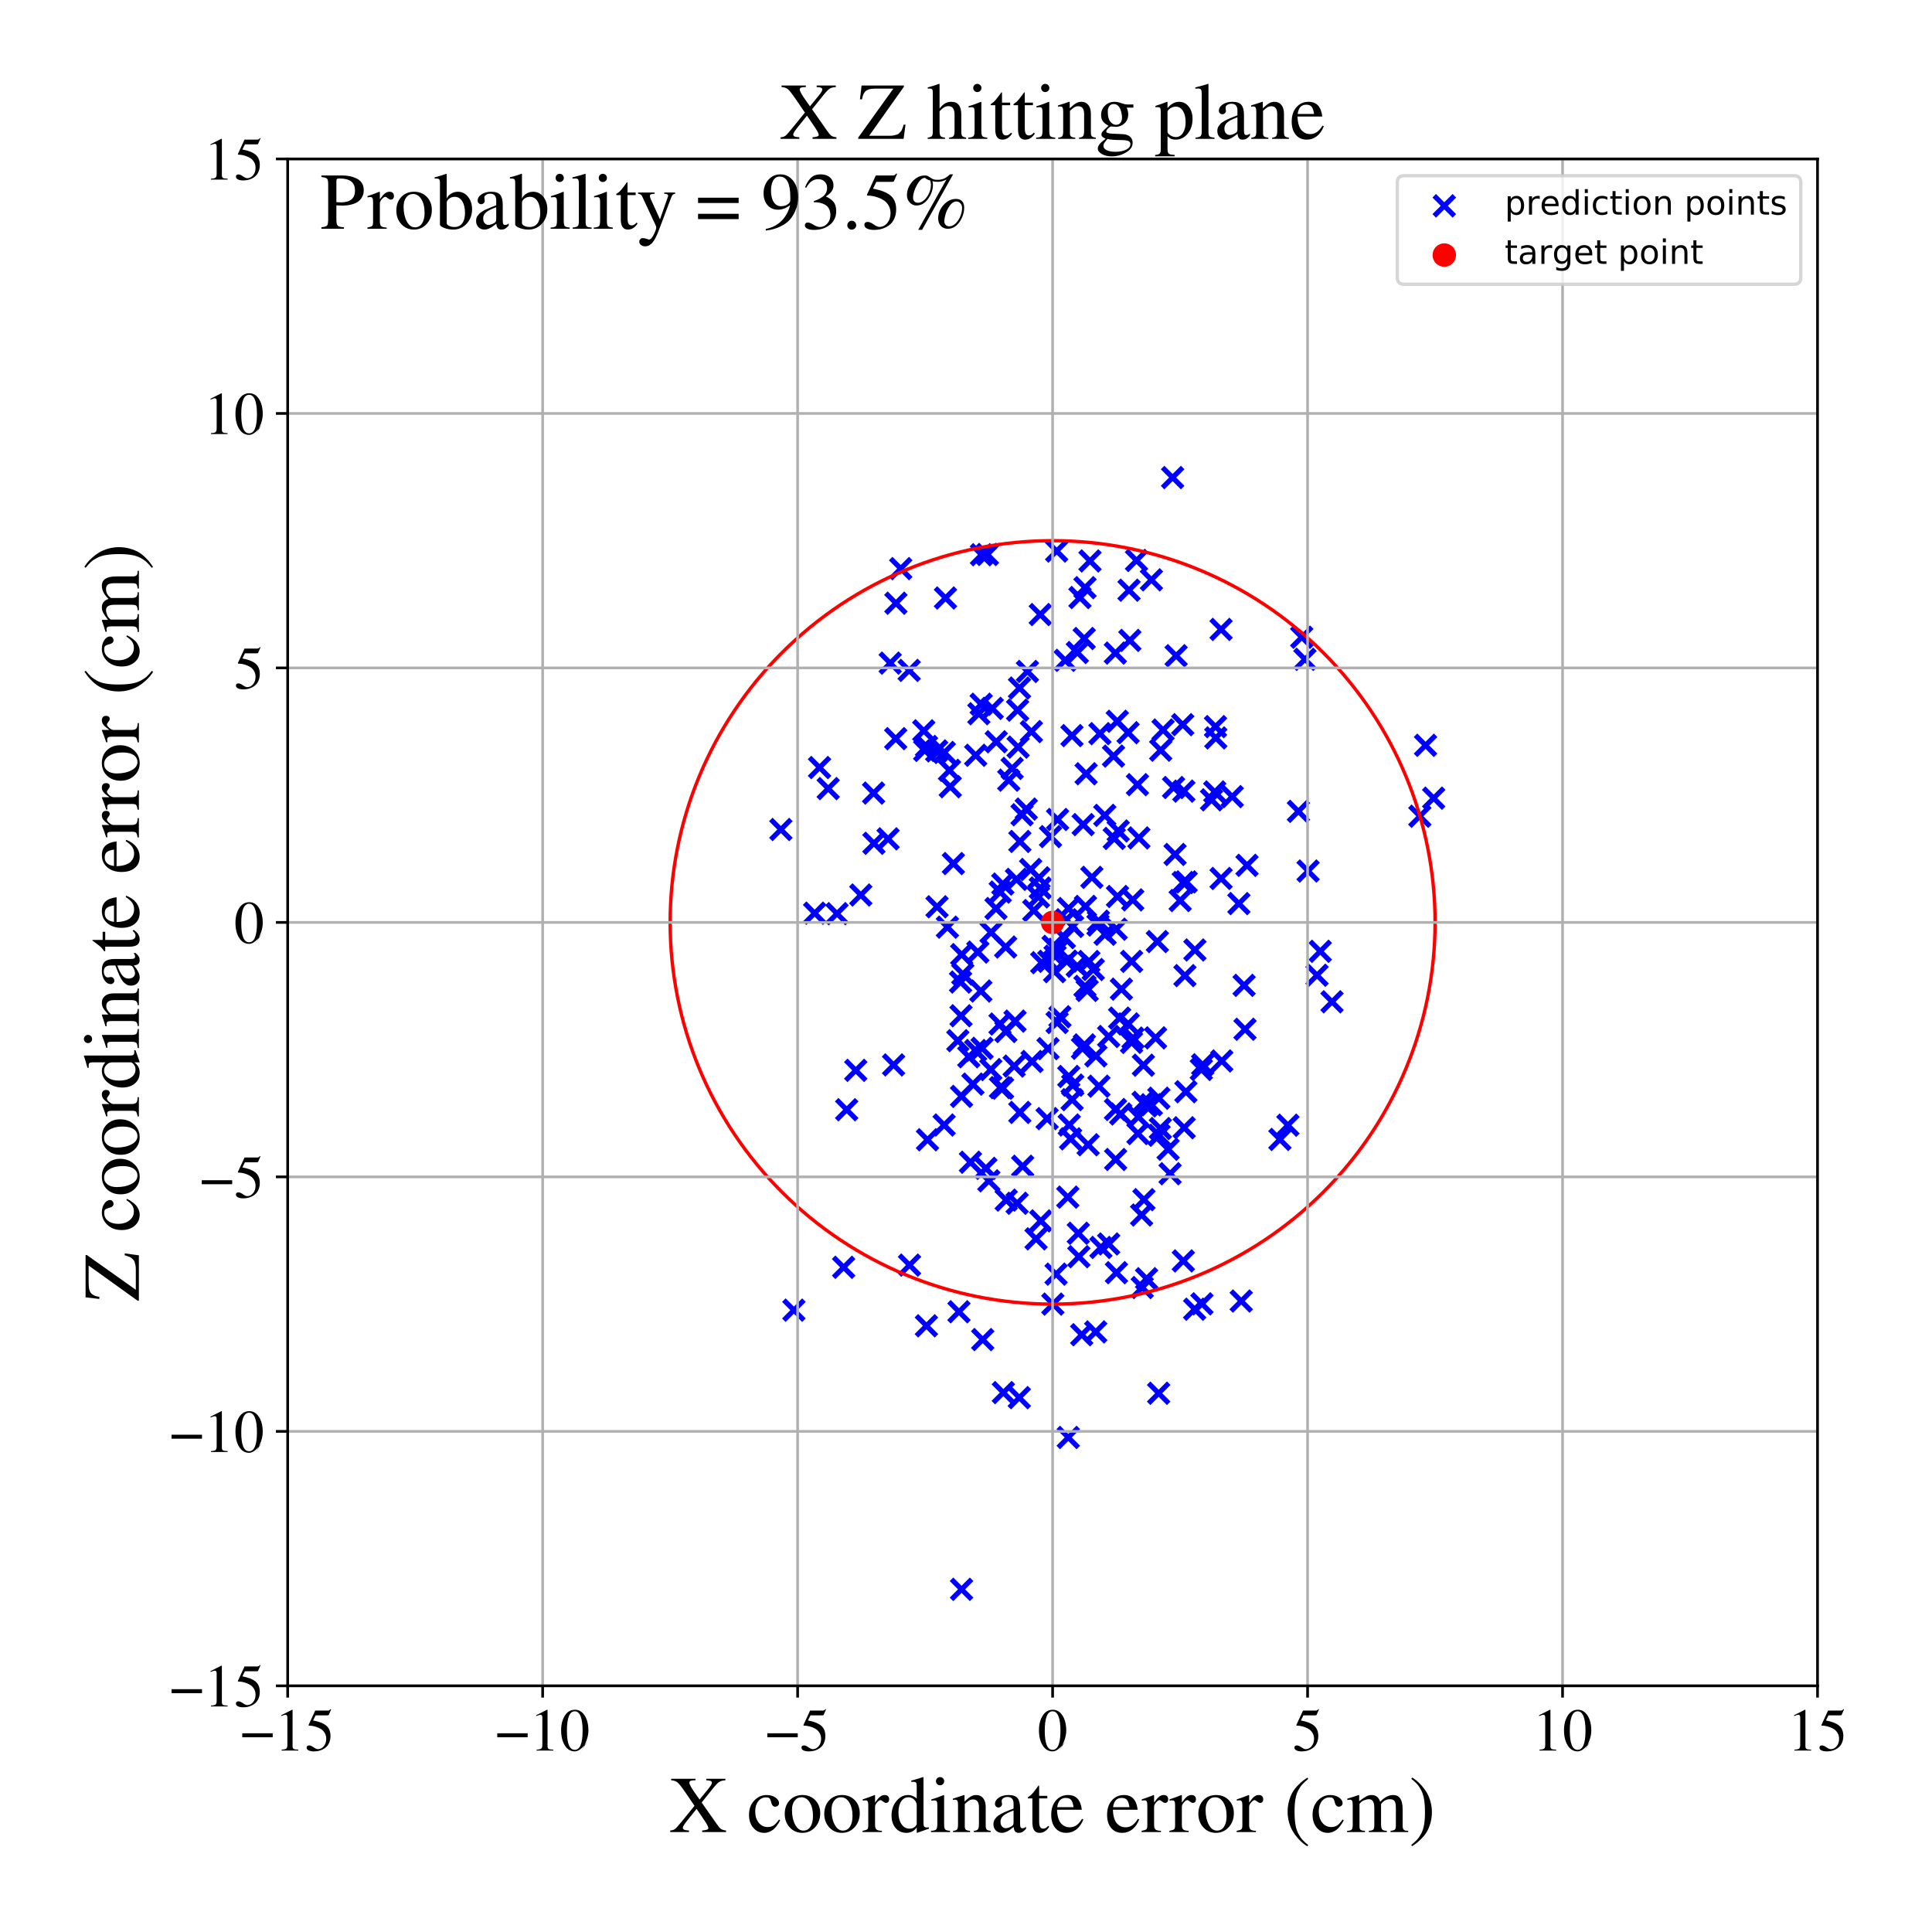 <?xml version="1.0" encoding="utf-8" standalone="no"?>
<!DOCTYPE svg PUBLIC "-//W3C//DTD SVG 1.1//EN"
  "http://www.w3.org/Graphics/SVG/1.1/DTD/svg11.dtd">
<!-- Created with matplotlib (https://matplotlib.org/) -->
<svg height="576pt" version="1.1" viewBox="0 0 576 576" width="576pt" xmlns="http://www.w3.org/2000/svg" xmlns:xlink="http://www.w3.org/1999/xlink">
 <defs>
  <style type="text/css">
*{stroke-linecap:butt;stroke-linejoin:round;}
  </style>
 </defs>
 <g id="figure_1">
  <g id="patch_1">
   <path d="M 0 576 
L 576 576 
L 576 0 
L 0 0 
z
" style="fill:#ffffff;"/>
  </g>
  <g id="axes_1">
   <g id="patch_2">
    <path d="M 85.766 502.609 
L 541.875 502.609 
L 541.875 47.391 
L 85.766 47.391 
z
" style="fill:#ffffff;"/>
   </g>
   <g id="PathCollection_1">
    <defs>
     <path d="M -3 3 
L 3 -3 
M -3 -3 
L 3 3 
" id="md9d89748c4" style="stroke:#0000ff;stroke-width:1.5;"/>
    </defs>
    <g clip-path="url(#pc8aa0837c4)">
     <use style="fill:#0000ff;stroke:#0000ff;stroke-width:1.5;" x="275.408" xlink:href="#md9d89748c4" y="217.88"/>
     <use style="fill:#0000ff;stroke:#0000ff;stroke-width:1.5;" x="304.059" xlink:href="#md9d89748c4" y="250.866"/>
     <use style="fill:#0000ff;stroke:#0000ff;stroke-width:1.5;" x="304.705" xlink:href="#md9d89748c4" y="242.906"/>
     <use style="fill:#0000ff;stroke:#0000ff;stroke-width:1.5;" x="332.532" xlink:href="#md9d89748c4" y="194.701"/>
     <use style="fill:#0000ff;stroke:#0000ff;stroke-width:1.5;" x="318.643" xlink:href="#md9d89748c4" y="320.932"/>
     <use style="fill:#0000ff;stroke:#0000ff;stroke-width:1.5;" x="292.796" xlink:href="#md9d89748c4" y="312.541"/>
     <use style="fill:#0000ff;stroke:#0000ff;stroke-width:1.5;" x="339.545" xlink:href="#md9d89748c4" y="249.812"/>
     <use style="fill:#0000ff;stroke:#0000ff;stroke-width:1.5;" x="339.115" xlink:href="#md9d89748c4" y="233.932"/>
     <use style="fill:#0000ff;stroke:#0000ff;stroke-width:1.5;" x="345.501" xlink:href="#md9d89748c4" y="327.418"/>
     <use style="fill:#0000ff;stroke:#0000ff;stroke-width:1.5;" x="281.883" xlink:href="#md9d89748c4" y="178.281"/>
     <use style="fill:#0000ff;stroke:#0000ff;stroke-width:1.5;" x="291.533" xlink:href="#md9d89748c4" y="283.842"/>
     <use style="fill:#0000ff;stroke:#0000ff;stroke-width:1.5;" x="297.011" xlink:href="#md9d89748c4" y="221.146"/>
     <use style="fill:#0000ff;stroke:#0000ff;stroke-width:1.5;" x="318.348" xlink:href="#md9d89748c4" y="356.911"/>
     <use style="fill:#0000ff;stroke:#0000ff;stroke-width:1.5;" x="336.361" xlink:href="#md9d89748c4" y="305.264"/>
     <use style="fill:#0000ff;stroke:#0000ff;stroke-width:1.5;" x="349.887" xlink:href="#md9d89748c4" y="234.786"/>
     <use style="fill:#0000ff;stroke:#0000ff;stroke-width:1.5;" x="303.891" xlink:href="#md9d89748c4" y="416.688"/>
     <use style="fill:#0000ff;stroke:#0000ff;stroke-width:1.5;" x="322.723" xlink:href="#md9d89748c4" y="312.532"/>
     <use style="fill:#0000ff;stroke:#0000ff;stroke-width:1.5;" x="392.657" xlink:href="#md9d89748c4" y="290.755"/>
     <use style="fill:#0000ff;stroke:#0000ff;stroke-width:1.5;" x="309.755" xlink:href="#md9d89748c4" y="261.708"/>
     <use style="fill:#0000ff;stroke:#0000ff;stroke-width:1.5;" x="315.562" xlink:href="#md9d89748c4" y="283.013"/>
     <use style="fill:#0000ff;stroke:#0000ff;stroke-width:1.5;" x="310.575" xlink:href="#md9d89748c4" y="287.005"/>
     <use style="fill:#0000ff;stroke:#0000ff;stroke-width:1.5;" x="425.006" xlink:href="#md9d89748c4" y="222.207"/>
     <use style="fill:#0000ff;stroke:#0000ff;stroke-width:1.5;" x="276.2" xlink:href="#md9d89748c4" y="395.268"/>
     <use style="fill:#0000ff;stroke:#0000ff;stroke-width:1.5;" x="313.894" xlink:href="#md9d89748c4" y="388.804"/>
     <use style="fill:#0000ff;stroke:#0000ff;stroke-width:1.5;" x="303.535" xlink:href="#md9d89748c4" y="222.736"/>
     <use style="fill:#0000ff;stroke:#0000ff;stroke-width:1.5;" x="333.103" xlink:href="#md9d89748c4" y="215.043"/>
     <use style="fill:#0000ff;stroke:#0000ff;stroke-width:1.5;" x="339.39" xlink:href="#md9d89748c4" y="332.971"/>
     <use style="fill:#0000ff;stroke:#0000ff;stroke-width:1.5;" x="321.974" xlink:href="#md9d89748c4" y="178.152"/>
     <use style="fill:#0000ff;stroke:#0000ff;stroke-width:1.5;" x="341.763" xlink:href="#md9d89748c4" y="329.704"/>
     <use style="fill:#0000ff;stroke:#0000ff;stroke-width:1.5;" x="339.266" xlink:href="#md9d89748c4" y="337.949"/>
     <use style="fill:#0000ff;stroke:#0000ff;stroke-width:1.5;" x="334.117" xlink:href="#md9d89748c4" y="332.115"/>
     <use style="fill:#0000ff;stroke:#0000ff;stroke-width:1.5;" x="358.155" xlink:href="#md9d89748c4" y="318.846"/>
     <use style="fill:#0000ff;stroke:#0000ff;stroke-width:1.5;" x="310.293" xlink:href="#md9d89748c4" y="363.988"/>
     <use style="fill:#0000ff;stroke:#0000ff;stroke-width:1.5;" x="303.24" xlink:href="#md9d89748c4" y="358.738"/>
     <use style="fill:#0000ff;stroke:#0000ff;stroke-width:1.5;" x="307.272" xlink:href="#md9d89748c4" y="259.226"/>
     <use style="fill:#0000ff;stroke:#0000ff;stroke-width:1.5;" x="322.503" xlink:href="#md9d89748c4" y="397.933"/>
     <use style="fill:#0000ff;stroke:#0000ff;stroke-width:1.5;" x="308.883" xlink:href="#md9d89748c4" y="369.341"/>
     <use style="fill:#0000ff;stroke:#0000ff;stroke-width:1.5;" x="341.048" xlink:href="#md9d89748c4" y="357.656"/>
     <use style="fill:#0000ff;stroke:#0000ff;stroke-width:1.5;" x="308.204" xlink:href="#md9d89748c4" y="271.462"/>
     <use style="fill:#0000ff;stroke:#0000ff;stroke-width:1.5;" x="246.916" xlink:href="#md9d89748c4" y="235.104"/>
     <use style="fill:#0000ff;stroke:#0000ff;stroke-width:1.5;" x="343.249" xlink:href="#md9d89748c4" y="329.362"/>
     <use style="fill:#0000ff;stroke:#0000ff;stroke-width:1.5;" x="283.083" xlink:href="#md9d89748c4" y="229.667"/>
     <use style="fill:#0000ff;stroke:#0000ff;stroke-width:1.5;" x="345.559" xlink:href="#md9d89748c4" y="338.464"/>
     <use style="fill:#0000ff;stroke:#0000ff;stroke-width:1.5;" x="287.044" xlink:href="#md9d89748c4" y="290.404"/>
     <use style="fill:#0000ff;stroke:#0000ff;stroke-width:1.5;" x="313.197" xlink:href="#md9d89748c4" y="249.419"/>
     <use style="fill:#0000ff;stroke:#0000ff;stroke-width:1.5;" x="244.338" xlink:href="#md9d89748c4" y="228.829"/>
     <use style="fill:#0000ff;stroke:#0000ff;stroke-width:1.5;" x="289.326" xlink:href="#md9d89748c4" y="346.503"/>
     <use style="fill:#0000ff;stroke:#0000ff;stroke-width:1.5;" x="321.17" xlink:href="#md9d89748c4" y="288.053"/>
     <use style="fill:#0000ff;stroke:#0000ff;stroke-width:1.5;" x="358.557" xlink:href="#md9d89748c4" y="317.444"/>
     <use style="fill:#0000ff;stroke:#0000ff;stroke-width:1.5;" x="353.264" xlink:href="#md9d89748c4" y="290.864"/>
     <use style="fill:#0000ff;stroke:#0000ff;stroke-width:1.5;" x="329.474" xlink:href="#md9d89748c4" y="278.535"/>
     <use style="fill:#0000ff;stroke:#0000ff;stroke-width:1.5;" x="293.93" xlink:href="#md9d89748c4" y="348.321"/>
     <use style="fill:#0000ff;stroke:#0000ff;stroke-width:1.5;" x="292.609" xlink:href="#md9d89748c4" y="165.388"/>
     <use style="fill:#0000ff;stroke:#0000ff;stroke-width:1.5;" x="232.804" xlink:href="#md9d89748c4" y="247.308"/>
     <use style="fill:#0000ff;stroke:#0000ff;stroke-width:1.5;" x="325.524" xlink:href="#md9d89748c4" y="261.568"/>
     <use style="fill:#0000ff;stroke:#0000ff;stroke-width:1.5;" x="321.483" xlink:href="#md9d89748c4" y="367.678"/>
     <use style="fill:#0000ff;stroke:#0000ff;stroke-width:1.5;" x="324.126" xlink:href="#md9d89748c4" y="295.291"/>
     <use style="fill:#0000ff;stroke:#0000ff;stroke-width:1.5;" x="316.004" xlink:href="#md9d89748c4" y="303.133"/>
     <use style="fill:#0000ff;stroke:#0000ff;stroke-width:1.5;" x="319.828" xlink:href="#md9d89748c4" y="323.509"/>
     <use style="fill:#0000ff;stroke:#0000ff;stroke-width:1.5;" x="364.041" xlink:href="#md9d89748c4" y="187.649"/>
     <use style="fill:#0000ff;stroke:#0000ff;stroke-width:1.5;" x="299.142" xlink:href="#md9d89748c4" y="415.182"/>
     <use style="fill:#0000ff;stroke:#0000ff;stroke-width:1.5;" x="337.788" xlink:href="#md9d89748c4" y="309.497"/>
     <use style="fill:#0000ff;stroke:#0000ff;stroke-width:1.5;" x="295.458" xlink:href="#md9d89748c4" y="277.984"/>
     <use style="fill:#0000ff;stroke:#0000ff;stroke-width:1.5;" x="364.259" xlink:href="#md9d89748c4" y="316.311"/>
     <use style="fill:#0000ff;stroke:#0000ff;stroke-width:1.5;" x="333.805" xlink:href="#md9d89748c4" y="303.537"/>
     <use style="fill:#0000ff;stroke:#0000ff;stroke-width:1.5;" x="279.363" xlink:href="#md9d89748c4" y="270.346"/>
     <use style="fill:#0000ff;stroke:#0000ff;stroke-width:1.5;" x="324.96" xlink:href="#md9d89748c4" y="167.242"/>
     <use style="fill:#0000ff;stroke:#0000ff;stroke-width:1.5;" x="319.776" xlink:href="#md9d89748c4" y="276.212"/>
     <use style="fill:#0000ff;stroke:#0000ff;stroke-width:1.5;" x="315.309" xlink:href="#md9d89748c4" y="244.316"/>
     <use style="fill:#0000ff;stroke:#0000ff;stroke-width:1.5;" x="307.494" xlink:href="#md9d89748c4" y="218.108"/>
     <use style="fill:#0000ff;stroke:#0000ff;stroke-width:1.5;" x="-1" xlink:href="#md9d89748c4" y="235.691"/>
     <use style="fill:#0000ff;stroke:#0000ff;stroke-width:1.5;" x="-1" xlink:href="#md9d89748c4" y="257.4"/>
     <use style="fill:#0000ff;stroke:#0000ff;stroke-width:1.5;" x="282.453" xlink:href="#md9d89748c4" y="276.42"/>
     <use style="fill:#0000ff;stroke:#0000ff;stroke-width:1.5;" x="362.384" xlink:href="#md9d89748c4" y="216.63"/>
     <use style="fill:#0000ff;stroke:#0000ff;stroke-width:1.5;" x="302.351" xlink:href="#md9d89748c4" y="317.841"/>
     <use style="fill:#0000ff;stroke:#0000ff;stroke-width:1.5;" x="276.228" xlink:href="#md9d89748c4" y="222.545"/>
     <use style="fill:#0000ff;stroke:#0000ff;stroke-width:1.5;" x="333.165" xlink:href="#md9d89748c4" y="267.278"/>
     <use style="fill:#0000ff;stroke:#0000ff;stroke-width:1.5;" x="306.32" xlink:href="#md9d89748c4" y="200.185"/>
     <use style="fill:#0000ff;stroke:#0000ff;stroke-width:1.5;" x="298.137" xlink:href="#md9d89748c4" y="305.3"/>
     <use style="fill:#0000ff;stroke:#0000ff;stroke-width:1.5;" x="292.429" xlink:href="#md9d89748c4" y="295.461"/>
     <use style="fill:#0000ff;stroke:#0000ff;stroke-width:1.5;" x="312.458" xlink:href="#md9d89748c4" y="312.635"/>
     <use style="fill:#0000ff;stroke:#0000ff;stroke-width:1.5;" x="-1" xlink:href="#md9d89748c4" y="401.726"/>
     <use style="fill:#0000ff;stroke:#0000ff;stroke-width:1.5;" x="-1" xlink:href="#md9d89748c4" y="374.797"/>
     <use style="fill:#0000ff;stroke:#0000ff;stroke-width:1.5;" x="319.589" xlink:href="#md9d89748c4" y="219.309"/>
     <use style="fill:#0000ff;stroke:#0000ff;stroke-width:1.5;" x="260.545" xlink:href="#md9d89748c4" y="251.421"/>
     <use style="fill:#0000ff;stroke:#0000ff;stroke-width:1.5;" x="285.567" xlink:href="#md9d89748c4" y="310.26"/>
     <use style="fill:#0000ff;stroke:#0000ff;stroke-width:1.5;" x="252.428" xlink:href="#md9d89748c4" y="330.85"/>
     <use style="fill:#0000ff;stroke:#0000ff;stroke-width:1.5;" x="329.376" xlink:href="#md9d89748c4" y="243.09"/>
     <use style="fill:#0000ff;stroke:#0000ff;stroke-width:1.5;" x="340.547" xlink:href="#md9d89748c4" y="383.861"/>
     <use style="fill:#0000ff;stroke:#0000ff;stroke-width:1.5;" x="358.349" xlink:href="#md9d89748c4" y="388.72"/>
     <use style="fill:#0000ff;stroke:#0000ff;stroke-width:1.5;" x="256.631" xlink:href="#md9d89748c4" y="266.835"/>
     <use style="fill:#0000ff;stroke:#0000ff;stroke-width:1.5;" x="271.058" xlink:href="#md9d89748c4" y="199.87"/>
     <use style="fill:#0000ff;stroke:#0000ff;stroke-width:1.5;" x="286.385" xlink:href="#md9d89748c4" y="292.782"/>
     <use style="fill:#0000ff;stroke:#0000ff;stroke-width:1.5;" x="346.049" xlink:href="#md9d89748c4" y="223.66"/>
     <use style="fill:#0000ff;stroke:#0000ff;stroke-width:1.5;" x="352.766" xlink:href="#md9d89748c4" y="263.109"/>
     <use style="fill:#0000ff;stroke:#0000ff;stroke-width:1.5;" x="266.413" xlink:href="#md9d89748c4" y="317.491"/>
     <use style="fill:#0000ff;stroke:#0000ff;stroke-width:1.5;" x="397.121" xlink:href="#md9d89748c4" y="298.668"/>
     <use style="fill:#0000ff;stroke:#0000ff;stroke-width:1.5;" x="251.521" xlink:href="#md9d89748c4" y="377.827"/>
     <use style="fill:#0000ff;stroke:#0000ff;stroke-width:1.5;" x="294.386" xlink:href="#md9d89748c4" y="165.306"/>
     <use style="fill:#0000ff;stroke:#0000ff;stroke-width:1.5;" x="290.89" xlink:href="#md9d89748c4" y="225.172"/>
     <use style="fill:#0000ff;stroke:#0000ff;stroke-width:1.5;" x="341.84" xlink:href="#md9d89748c4" y="381.227"/>
     <use style="fill:#0000ff;stroke:#0000ff;stroke-width:1.5;" x="352.946" xlink:href="#md9d89748c4" y="235.862"/>
     <use style="fill:#0000ff;stroke:#0000ff;stroke-width:1.5;" x="304.045" xlink:href="#md9d89748c4" y="331.655"/>
     <use style="fill:#0000ff;stroke:#0000ff;stroke-width:1.5;" x="303.388" xlink:href="#md9d89748c4" y="211.721"/>
     <use style="fill:#0000ff;stroke:#0000ff;stroke-width:1.5;" x="264.772" xlink:href="#md9d89748c4" y="250.093"/>
     <use style="fill:#0000ff;stroke:#0000ff;stroke-width:1.5;" x="345.942" xlink:href="#md9d89748c4" y="336.449"/>
     <use style="fill:#0000ff;stroke:#0000ff;stroke-width:1.5;" x="330.527" xlink:href="#md9d89748c4" y="309.009"/>
     <use style="fill:#0000ff;stroke:#0000ff;stroke-width:1.5;" x="260.447" xlink:href="#md9d89748c4" y="236.442"/>
     <use style="fill:#0000ff;stroke:#0000ff;stroke-width:1.5;" x="337.374" xlink:href="#md9d89748c4" y="286.621"/>
     <use style="fill:#0000ff;stroke:#0000ff;stroke-width:1.5;" x="323.241" xlink:href="#md9d89748c4" y="190.361"/>
     <use style="fill:#0000ff;stroke:#0000ff;stroke-width:1.5;" x="336.849" xlink:href="#md9d89748c4" y="190.925"/>
     <use style="fill:#0000ff;stroke:#0000ff;stroke-width:1.5;" x="305.97" xlink:href="#md9d89748c4" y="241.209"/>
     <use style="fill:#0000ff;stroke:#0000ff;stroke-width:1.5;" x="298.908" xlink:href="#md9d89748c4" y="324.425"/>
     <use style="fill:#0000ff;stroke:#0000ff;stroke-width:1.5;" x="322.936" xlink:href="#md9d89748c4" y="245.842"/>
     <use style="fill:#0000ff;stroke:#0000ff;stroke-width:1.5;" x="283.304" xlink:href="#md9d89748c4" y="234.544"/>
     <use style="fill:#0000ff;stroke:#0000ff;stroke-width:1.5;" x="298.268" xlink:href="#md9d89748c4" y="324.257"/>
     <use style="fill:#0000ff;stroke:#0000ff;stroke-width:1.5;" x="298.974" xlink:href="#md9d89748c4" y="263.574"/>
     <use style="fill:#0000ff;stroke:#0000ff;stroke-width:1.5;" x="351.855" xlink:href="#md9d89748c4" y="268.482"/>
     <use style="fill:#0000ff;stroke:#0000ff;stroke-width:1.5;" x="327.923" xlink:href="#md9d89748c4" y="218.727"/>
     <use style="fill:#0000ff;stroke:#0000ff;stroke-width:1.5;" x="290.883" xlink:href="#md9d89748c4" y="313.199"/>
     <use style="fill:#0000ff;stroke:#0000ff;stroke-width:1.5;" x="336.603" xlink:href="#md9d89748c4" y="175.96"/>
     <use style="fill:#0000ff;stroke:#0000ff;stroke-width:1.5;" x="281.528" xlink:href="#md9d89748c4" y="224.335"/>
     <use style="fill:#0000ff;stroke:#0000ff;stroke-width:1.5;" x="318.774" xlink:href="#md9d89748c4" y="335.394"/>
     <use style="fill:#0000ff;stroke:#0000ff;stroke-width:1.5;" x="310.143" xlink:href="#md9d89748c4" y="183.219"/>
     <use style="fill:#0000ff;stroke:#0000ff;stroke-width:1.5;" x="362.163" xlink:href="#md9d89748c4" y="236.097"/>
     <use style="fill:#0000ff;stroke:#0000ff;stroke-width:1.5;" x="324.636" xlink:href="#md9d89748c4" y="286.647"/>
     <use style="fill:#0000ff;stroke:#0000ff;stroke-width:1.5;" x="323.3" xlink:href="#md9d89748c4" y="311.515"/>
     <use style="fill:#0000ff;stroke:#0000ff;stroke-width:1.5;" x="336.328" xlink:href="#md9d89748c4" y="218.44"/>
     <use style="fill:#0000ff;stroke:#0000ff;stroke-width:1.5;" x="370.906" xlink:href="#md9d89748c4" y="293.768"/>
     <use style="fill:#0000ff;stroke:#0000ff;stroke-width:1.5;" x="321.191" xlink:href="#md9d89748c4" y="194.546"/>
     <use style="fill:#0000ff;stroke:#0000ff;stroke-width:1.5;" x="327.623" xlink:href="#md9d89748c4" y="323.836"/>
     <use style="fill:#0000ff;stroke:#0000ff;stroke-width:1.5;" x="275.684" xlink:href="#md9d89748c4" y="223.722"/>
     <use style="fill:#0000ff;stroke:#0000ff;stroke-width:1.5;" x="299.821" xlink:href="#md9d89748c4" y="282.34"/>
     <use style="fill:#0000ff;stroke:#0000ff;stroke-width:1.5;" x="314.848" xlink:href="#md9d89748c4" y="379.866"/>
     <use style="fill:#0000ff;stroke:#0000ff;stroke-width:1.5;" x="328.221" xlink:href="#md9d89748c4" y="371.909"/>
     <use style="fill:#0000ff;stroke:#0000ff;stroke-width:1.5;" x="271.162" xlink:href="#md9d89748c4" y="377.176"/>
     <use style="fill:#0000ff;stroke:#0000ff;stroke-width:1.5;" x="349.6" xlink:href="#md9d89748c4" y="142.376"/>
     <use style="fill:#0000ff;stroke:#0000ff;stroke-width:1.5;" x="353.557" xlink:href="#md9d89748c4" y="325.481"/>
     <use style="fill:#0000ff;stroke:#0000ff;stroke-width:1.5;" x="309.62" xlink:href="#md9d89748c4" y="267.397"/>
     <use style="fill:#0000ff;stroke:#0000ff;stroke-width:1.5;" x="313.948" xlink:href="#md9d89748c4" y="282.144"/>
     <use style="fill:#0000ff;stroke:#0000ff;stroke-width:1.5;" x="353.641" xlink:href="#md9d89748c4" y="262.926"/>
     <use style="fill:#0000ff;stroke:#0000ff;stroke-width:1.5;" x="383.968" xlink:href="#md9d89748c4" y="335.467"/>
     <use style="fill:#0000ff;stroke:#0000ff;stroke-width:1.5;" x="315.165" xlink:href="#md9d89748c4" y="304.844"/>
     <use style="fill:#0000ff;stroke:#0000ff;stroke-width:1.5;" x="290.06" xlink:href="#md9d89748c4" y="323.212"/>
     <use style="fill:#0000ff;stroke:#0000ff;stroke-width:1.5;" x="362.481" xlink:href="#md9d89748c4" y="219.997"/>
     <use style="fill:#0000ff;stroke:#0000ff;stroke-width:1.5;" x="286.67" xlink:href="#md9d89748c4" y="326.873"/>
     <use style="fill:#0000ff;stroke:#0000ff;stroke-width:1.5;" x="331.979" xlink:href="#md9d89748c4" y="225.418"/>
     <use style="fill:#0000ff;stroke:#0000ff;stroke-width:1.5;" x="314.553" xlink:href="#md9d89748c4" y="285.075"/>
     <use style="fill:#0000ff;stroke:#0000ff;stroke-width:1.5;" x="307.692" xlink:href="#md9d89748c4" y="316.459"/>
     <use style="fill:#0000ff;stroke:#0000ff;stroke-width:1.5;" x="265.402" xlink:href="#md9d89748c4" y="197.7"/>
     <use style="fill:#0000ff;stroke:#0000ff;stroke-width:1.5;" x="364.046" xlink:href="#md9d89748c4" y="261.903"/>
     <use style="fill:#0000ff;stroke:#0000ff;stroke-width:1.5;" x="352.794" xlink:href="#md9d89748c4" y="375.926"/>
     <use style="fill:#0000ff;stroke:#0000ff;stroke-width:1.5;" x="367.376" xlink:href="#md9d89748c4" y="237.501"/>
     <use style="fill:#0000ff;stroke:#0000ff;stroke-width:1.5;" x="371.18" xlink:href="#md9d89748c4" y="306.861"/>
     <use style="fill:#0000ff;stroke:#0000ff;stroke-width:1.5;" x="344.516" xlink:href="#md9d89748c4" y="309.421"/>
     <use style="fill:#0000ff;stroke:#0000ff;stroke-width:1.5;" x="353.042" xlink:href="#md9d89748c4" y="336.22"/>
     <use style="fill:#0000ff;stroke:#0000ff;stroke-width:1.5;" x="267.041" xlink:href="#md9d89748c4" y="220.214"/>
     <use style="fill:#0000ff;stroke:#0000ff;stroke-width:1.5;" x="340.802" xlink:href="#md9d89748c4" y="328.65"/>
     <use style="fill:#0000ff;stroke:#0000ff;stroke-width:1.5;" x="286.512" xlink:href="#md9d89748c4" y="302.835"/>
     <use style="fill:#0000ff;stroke:#0000ff;stroke-width:1.5;" x="303.953" xlink:href="#md9d89748c4" y="205.123"/>
     <use style="fill:#0000ff;stroke:#0000ff;stroke-width:1.5;" x="350.325" xlink:href="#md9d89748c4" y="254.739"/>
     <use style="fill:#0000ff;stroke:#0000ff;stroke-width:1.5;" x="303.042" xlink:href="#md9d89748c4" y="262.169"/>
     <use style="fill:#0000ff;stroke:#0000ff;stroke-width:1.5;" x="332.759" xlink:href="#md9d89748c4" y="277.027"/>
     <use style="fill:#0000ff;stroke:#0000ff;stroke-width:1.5;" x="286.716" xlink:href="#md9d89748c4" y="284.597"/>
     <use style="fill:#0000ff;stroke:#0000ff;stroke-width:1.5;" x="346.755" xlink:href="#md9d89748c4" y="217.644"/>
     <use style="fill:#0000ff;stroke:#0000ff;stroke-width:1.5;" x="323.616" xlink:href="#md9d89748c4" y="270.233"/>
     <use style="fill:#0000ff;stroke:#0000ff;stroke-width:1.5;" x="338.837" xlink:href="#md9d89748c4" y="167.093"/>
     <use style="fill:#0000ff;stroke:#0000ff;stroke-width:1.5;" x="-1" xlink:href="#md9d89748c4" y="307.361"/>
     <use style="fill:#0000ff;stroke:#0000ff;stroke-width:1.5;" x="-1" xlink:href="#md9d89748c4" y="325.777"/>
     <use style="fill:#0000ff;stroke:#0000ff;stroke-width:1.5;" x="389.048" xlink:href="#md9d89748c4" y="196.566"/>
     <use style="fill:#0000ff;stroke:#0000ff;stroke-width:1.5;" x="343.274" xlink:href="#md9d89748c4" y="172.869"/>
     <use style="fill:#0000ff;stroke:#0000ff;stroke-width:1.5;" x="318.015" xlink:href="#md9d89748c4" y="286.543"/>
     <use style="fill:#0000ff;stroke:#0000ff;stroke-width:1.5;" x="302.619" xlink:href="#md9d89748c4" y="304.43"/>
     <use style="fill:#0000ff;stroke:#0000ff;stroke-width:1.5;" x="427.435" xlink:href="#md9d89748c4" y="237.96"/>
     <use style="fill:#0000ff;stroke:#0000ff;stroke-width:1.5;" x="318.489" xlink:href="#md9d89748c4" y="428.555"/>
     <use style="fill:#0000ff;stroke:#0000ff;stroke-width:1.5;" x="291.833" xlink:href="#md9d89748c4" y="212.783"/>
     <use style="fill:#0000ff;stroke:#0000ff;stroke-width:1.5;" x="369.359" xlink:href="#md9d89748c4" y="269.392"/>
     <use style="fill:#0000ff;stroke:#0000ff;stroke-width:1.5;" x="356.167" xlink:href="#md9d89748c4" y="390.327"/>
     <use style="fill:#0000ff;stroke:#0000ff;stroke-width:1.5;" x="292.983" xlink:href="#md9d89748c4" y="399.377"/>
     <use style="fill:#0000ff;stroke:#0000ff;stroke-width:1.5;" x="301.757" xlink:href="#md9d89748c4" y="229.089"/>
     <use style="fill:#0000ff;stroke:#0000ff;stroke-width:1.5;" x="332.612" xlink:href="#md9d89748c4" y="345.683"/>
     <use style="fill:#0000ff;stroke:#0000ff;stroke-width:1.5;" x="281.475" xlink:href="#md9d89748c4" y="335.404"/>
     <use style="fill:#0000ff;stroke:#0000ff;stroke-width:1.5;" x="371.779" xlink:href="#md9d89748c4" y="257.989"/>
     <use style="fill:#0000ff;stroke:#0000ff;stroke-width:1.5;" x="249.544" xlink:href="#md9d89748c4" y="272.393"/>
     <use style="fill:#0000ff;stroke:#0000ff;stroke-width:1.5;" x="352.621" xlink:href="#md9d89748c4" y="216.045"/>
     <use style="fill:#0000ff;stroke:#0000ff;stroke-width:1.5;" x="326.72" xlink:href="#md9d89748c4" y="314.801"/>
     <use style="fill:#0000ff;stroke:#0000ff;stroke-width:1.5;" x="304.894" xlink:href="#md9d89748c4" y="347.703"/>
     <use style="fill:#0000ff;stroke:#0000ff;stroke-width:1.5;" x="327.49" xlink:href="#md9d89748c4" y="274.625"/>
     <use style="fill:#0000ff;stroke:#0000ff;stroke-width:1.5;" x="312.678" xlink:href="#md9d89748c4" y="286.606"/>
     <use style="fill:#0000ff;stroke:#0000ff;stroke-width:1.5;" x="323.475" xlink:href="#md9d89748c4" y="175.205"/>
     <use style="fill:#0000ff;stroke:#0000ff;stroke-width:1.5;" x="325.939" xlink:href="#md9d89748c4" y="289.043"/>
     <use style="fill:#0000ff;stroke:#0000ff;stroke-width:1.5;" x="288.832" xlink:href="#md9d89748c4" y="315.059"/>
     <use style="fill:#0000ff;stroke:#0000ff;stroke-width:1.5;" x="310.15" xlink:href="#md9d89748c4" y="264.75"/>
     <use style="fill:#0000ff;stroke:#0000ff;stroke-width:1.5;" x="345.053" xlink:href="#md9d89748c4" y="280.717"/>
     <use style="fill:#0000ff;stroke:#0000ff;stroke-width:1.5;" x="267.105" xlink:href="#md9d89748c4" y="179.84"/>
     <use style="fill:#0000ff;stroke:#0000ff;stroke-width:1.5;" x="326.673" xlink:href="#md9d89748c4" y="397.088"/>
     <use style="fill:#0000ff;stroke:#0000ff;stroke-width:1.5;" x="333.371" xlink:href="#md9d89748c4" y="247.74"/>
     <use style="fill:#0000ff;stroke:#0000ff;stroke-width:1.5;" x="276.523" xlink:href="#md9d89748c4" y="339.805"/>
     <use style="fill:#0000ff;stroke:#0000ff;stroke-width:1.5;" x="298.207" xlink:href="#md9d89748c4" y="265.958"/>
     <use style="fill:#0000ff;stroke:#0000ff;stroke-width:1.5;" x="332.569" xlink:href="#md9d89748c4" y="330.779"/>
     <use style="fill:#0000ff;stroke:#0000ff;stroke-width:1.5;" x="332.854" xlink:href="#md9d89748c4" y="379.435"/>
     <use style="fill:#0000ff;stroke:#0000ff;stroke-width:1.5;" x="317.314" xlink:href="#md9d89748c4" y="279.541"/>
     <use style="fill:#0000ff;stroke:#0000ff;stroke-width:1.5;" x="321.647" xlink:href="#md9d89748c4" y="374.662"/>
     <use style="fill:#0000ff;stroke:#0000ff;stroke-width:1.5;" x="381.582" xlink:href="#md9d89748c4" y="339.704"/>
     <use style="fill:#0000ff;stroke:#0000ff;stroke-width:1.5;" x="337.351" xlink:href="#md9d89748c4" y="310.767"/>
     <use style="fill:#0000ff;stroke:#0000ff;stroke-width:1.5;" x="356.244" xlink:href="#md9d89748c4" y="283.221"/>
     <use style="fill:#0000ff;stroke:#0000ff;stroke-width:1.5;" x="300.751" xlink:href="#md9d89748c4" y="232.594"/>
     <use style="fill:#0000ff;stroke:#0000ff;stroke-width:1.5;" x="319.186" xlink:href="#md9d89748c4" y="339.527"/>
     <use style="fill:#0000ff;stroke:#0000ff;stroke-width:1.5;" x="295.816" xlink:href="#md9d89748c4" y="211.188"/>
     <use style="fill:#0000ff;stroke:#0000ff;stroke-width:1.5;" x="350.648" xlink:href="#md9d89748c4" y="195.49"/>
     <use style="fill:#0000ff;stroke:#0000ff;stroke-width:1.5;" x="268.538" xlink:href="#md9d89748c4" y="169.526"/>
     <use style="fill:#0000ff;stroke:#0000ff;stroke-width:1.5;" x="317.877" xlink:href="#md9d89748c4" y="274.214"/>
     <use style="fill:#0000ff;stroke:#0000ff;stroke-width:1.5;" x="255.136" xlink:href="#md9d89748c4" y="319.11"/>
     <use style="fill:#0000ff;stroke:#0000ff;stroke-width:1.5;" x="388.09" xlink:href="#md9d89748c4" y="189.981"/>
     <use style="fill:#0000ff;stroke:#0000ff;stroke-width:1.5;" x="295.397" xlink:href="#md9d89748c4" y="318.881"/>
     <use style="fill:#0000ff;stroke:#0000ff;stroke-width:1.5;" x="279.251" xlink:href="#md9d89748c4" y="223.872"/>
     <use style="fill:#0000ff;stroke:#0000ff;stroke-width:1.5;" x="393.616" xlink:href="#md9d89748c4" y="283.616"/>
     <use style="fill:#0000ff;stroke:#0000ff;stroke-width:1.5;" x="370.054" xlink:href="#md9d89748c4" y="387.885"/>
     <use style="fill:#0000ff;stroke:#0000ff;stroke-width:1.5;" x="319.642" xlink:href="#md9d89748c4" y="327.848"/>
     <use style="fill:#0000ff;stroke:#0000ff;stroke-width:1.5;" x="285.903" xlink:href="#md9d89748c4" y="391.083"/>
     <use style="fill:#0000ff;stroke:#0000ff;stroke-width:1.5;" x="299.982" xlink:href="#md9d89748c4" y="357.793"/>
     <use style="fill:#0000ff;stroke:#0000ff;stroke-width:1.5;" x="314.412" xlink:href="#md9d89748c4" y="289.685"/>
     <use style="fill:#0000ff;stroke:#0000ff;stroke-width:1.5;" x="284.237" xlink:href="#md9d89748c4" y="257.458"/>
     <use style="fill:#0000ff;stroke:#0000ff;stroke-width:1.5;" x="299.887" xlink:href="#md9d89748c4" y="307.533"/>
     <use style="fill:#0000ff;stroke:#0000ff;stroke-width:1.5;" x="330.54" xlink:href="#md9d89748c4" y="370.865"/>
     <use style="fill:#0000ff;stroke:#0000ff;stroke-width:1.5;" x="286.672" xlink:href="#md9d89748c4" y="473.836"/>
     <use style="fill:#0000ff;stroke:#0000ff;stroke-width:1.5;" x="389.989" xlink:href="#md9d89748c4" y="259.684"/>
     <use style="fill:#0000ff;stroke:#0000ff;stroke-width:1.5;" x="318.564" xlink:href="#md9d89748c4" y="270.861"/>
     <use style="fill:#0000ff;stroke:#0000ff;stroke-width:1.5;" x="340.356" xlink:href="#md9d89748c4" y="362.236"/>
     <use style="fill:#0000ff;stroke:#0000ff;stroke-width:1.5;" x="292.524" xlink:href="#md9d89748c4" y="209.955"/>
     <use style="fill:#0000ff;stroke:#0000ff;stroke-width:1.5;" x="317.578" xlink:href="#md9d89748c4" y="196.868"/>
     <use style="fill:#0000ff;stroke:#0000ff;stroke-width:1.5;" x="236.687" xlink:href="#md9d89748c4" y="390.605"/>
     <use style="fill:#0000ff;stroke:#0000ff;stroke-width:1.5;" x="345.439" xlink:href="#md9d89748c4" y="415.378"/>
     <use style="fill:#0000ff;stroke:#0000ff;stroke-width:1.5;" x="340.888" xlink:href="#md9d89748c4" y="317.572"/>
     <use style="fill:#0000ff;stroke:#0000ff;stroke-width:1.5;" x="327.348" xlink:href="#md9d89748c4" y="275.784"/>
     <use style="fill:#0000ff;stroke:#0000ff;stroke-width:1.5;" x="294.806" xlink:href="#md9d89748c4" y="352.042"/>
     <use style="fill:#0000ff;stroke:#0000ff;stroke-width:1.5;" x="296.942" xlink:href="#md9d89748c4" y="270.86"/>
     <use style="fill:#0000ff;stroke:#0000ff;stroke-width:1.5;" x="242.88" xlink:href="#md9d89748c4" y="272.251"/>
     <use style="fill:#0000ff;stroke:#0000ff;stroke-width:1.5;" x="332.202" xlink:href="#md9d89748c4" y="249.964"/>
     <use style="fill:#0000ff;stroke:#0000ff;stroke-width:1.5;" x="337.71" xlink:href="#md9d89748c4" y="268.283"/>
     <use style="fill:#0000ff;stroke:#0000ff;stroke-width:1.5;" x="323.474" xlink:href="#md9d89748c4" y="294.072"/>
     <use style="fill:#0000ff;stroke:#0000ff;stroke-width:1.5;" x="348.257" xlink:href="#md9d89748c4" y="342.633"/>
     <use style="fill:#0000ff;stroke:#0000ff;stroke-width:1.5;" x="323.808" xlink:href="#md9d89748c4" y="230.681"/>
     <use style="fill:#0000ff;stroke:#0000ff;stroke-width:1.5;" x="315.036" xlink:href="#md9d89748c4" y="164.29"/>
     <use style="fill:#0000ff;stroke:#0000ff;stroke-width:1.5;" x="423.308" xlink:href="#md9d89748c4" y="243.348"/>
     <use style="fill:#0000ff;stroke:#0000ff;stroke-width:1.5;" x="334.328" xlink:href="#md9d89748c4" y="294.891"/>
     <use style="fill:#0000ff;stroke:#0000ff;stroke-width:1.5;" x="387.102" xlink:href="#md9d89748c4" y="241.892"/>
     <use style="fill:#0000ff;stroke:#0000ff;stroke-width:1.5;" x="324.409" xlink:href="#md9d89748c4" y="341.29"/>
     <use style="fill:#0000ff;stroke:#0000ff;stroke-width:1.5;" x="361.204" xlink:href="#md9d89748c4" y="238.457"/>
     <use style="fill:#0000ff;stroke:#0000ff;stroke-width:1.5;" x="348.839" xlink:href="#md9d89748c4" y="349.93"/>
     <use style="fill:#0000ff;stroke:#0000ff;stroke-width:1.5;" x="312.184" xlink:href="#md9d89748c4" y="333.501"/>
    </g>
   </g>
   <g id="PathCollection_2">
    <defs>
     <path d="M 0 3 
C 0.796 3 1.559 2.684 2.121 2.121 
C 2.684 1.559 3 0.796 3 0 
C 3 -0.796 2.684 -1.559 2.121 -2.121 
C 1.559 -2.684 0.796 -3 0 -3 
C -0.796 -3 -1.559 -2.684 -2.121 -2.121 
C -2.684 -1.559 -3 -0.796 -3 0 
C -3 0.796 -2.684 1.559 -2.121 2.121 
C -1.559 2.684 -0.796 3 0 3 
z
" id="m7fee8ca141" style="stroke:#ff0000;"/>
    </defs>
    <g clip-path="url(#pc8aa0837c4)">
     <use style="fill:#ff0000;stroke:#ff0000;" x="313.82" xlink:href="#m7fee8ca141" y="275"/>
    </g>
   </g>
   <g id="patch_3">
    <path clip-path="url(#pc8aa0837c4)" d="M 313.82 388.805 
C 344.061 388.805 373.067 376.814 394.45 355.472 
C 415.833 334.131 427.848 305.181 427.848 275 
C 427.848 244.819 415.833 215.869 394.45 194.528 
C 373.067 173.186 344.061 161.195 313.82 161.195 
C 283.58 161.195 254.574 173.186 233.191 194.528 
C 211.808 215.869 199.793 244.819 199.793 275 
C 199.793 305.181 211.808 334.131 233.191 355.472 
C 254.574 376.814 283.58 388.805 313.82 388.805 
z
" style="fill:none;stroke:#ff0000;stroke-linejoin:miter;"/>
   </g>
   <g id="matplotlib.axis_1">
    <g id="xtick_1">
     <g id="line2d_1">
      <path clip-path="url(#pc8aa0837c4)" d="M 85.766 502.609 
L 85.766 47.391 
" style="fill:none;stroke:#b0b0b0;stroke-linecap:square;stroke-width:0.8;"/>
     </g>
     <g id="line2d_2">
      <defs>
       <path d="M 0 0 
L 0 3.5 
" id="m4044889f1b" style="stroke:#000000;stroke-width:0.8;"/>
      </defs>
      <g>
       <use style="stroke:#000000;stroke-width:0.8;" x="85.766" xlink:href="#m4044889f1b" y="502.609"/>
      </g>
     </g>
     <g id="text_1">
      <!-- −15 -->
      <defs>
       <path d="M 3 22 
L 3 28.594 
L 53.406 28.594 
L 53.406 22 
z
" id="FreeSerif-8722"/>
       <path d="M 18.297 59.297 
Q 16.5 59.297 11.094 57.094 
L 11.094 58.5 
L 29.094 67.594 
L 29.906 67.406 
L 29.906 7.406 
Q 29.906 3.797 31.703 2.688 
Q 33.5 1.594 39.406 1.5 
L 39.406 0 
L 11.797 0 
L 11.797 1.5 
Q 17.406 1.703 19.344 3.141 
Q 21.297 4.594 21.297 9.297 
L 21.297 54.594 
Q 21.297 59.297 18.297 59.297 
z
" id="FreeSerif-49"/>
       <path d="M 35.703 19.406 
Q 35.703 24.703 33.344 28.797 
Q 31 32.906 27.641 35.156 
Q 24.297 37.406 20.141 38.844 
Q 16 40.297 12.953 40.75 
Q 9.906 41.203 7.594 41.203 
Q 6.406 41.203 6.406 42 
Q 6.406 42.297 6.5 42.5 
L 17.406 66.203 
L 38.297 66.203 
Q 39.906 66.203 40.844 66.703 
Q 41.797 67.203 42.906 68.797 
L 43.797 68.094 
L 40 59.203 
Q 39.594 58.297 37.703 58.297 
L 18.094 58.297 
L 13.906 49.797 
Q 28.5 47.203 35.594 41.344 
Q 42.703 35.5 42.703 24.203 
Q 42.703 18.297 40.844 13.688 
Q 39 9.094 36.141 6.297 
Q 33.297 3.5 29.547 1.703 
Q 25.797 -0.094 22.344 -0.75 
Q 18.906 -1.406 15.406 -1.406 
Q 9.797 -1.406 6.5 0.25 
Q 3.203 1.906 3.203 4.797 
Q 3.203 8.5 7.5 8.5 
Q 10.297 8.5 14.75 5.391 
Q 19.203 2.297 21.797 2.297 
Q 27.703 2.297 31.703 7.25 
Q 35.703 12.203 35.703 19.406 
z
" id="FreeSerif-53"/>
      </defs>
      <g transform="translate(71.689 521.903)scale(0.18 -0.18)">
       <use xlink:href="#FreeSerif-8722"/>
       <use x="56.4" xlink:href="#FreeSerif-49"/>
       <use x="106.4" xlink:href="#FreeSerif-53"/>
      </g>
     </g>
    </g>
    <g id="xtick_2">
     <g id="line2d_3">
      <path clip-path="url(#pc8aa0837c4)" d="M 161.784 502.609 
L 161.784 47.391 
" style="fill:none;stroke:#b0b0b0;stroke-linecap:square;stroke-width:0.8;"/>
     </g>
     <g id="line2d_4">
      <g>
       <use style="stroke:#000000;stroke-width:0.8;" x="161.784" xlink:href="#m4044889f1b" y="502.609"/>
      </g>
     </g>
     <g id="text_2">
      <!-- −10 -->
      <defs>
       <path d="M 47.594 17.797 
Q 35.203 -1.406 25 -1.406 
Q 14.797 -1.406 8.594 8.391 
Q 2.406 18.203 2.406 33.594 
Q 2.406 48.094 8.594 57.844 
Q 14.797 67.594 25.406 67.594 
Q 35.203 67.594 41.391 58 
Q 47.594 48.406 47.594 33 
Q 47.594 17.797 35.203 -1.406 
z
M 25.094 65 
Q 12 65 12 32.703 
Q 12 1.203 25 1.203 
Q 38 1.203 38 32.797 
Q 38 48.5 34.703 56.75 
Q 31.406 65 25.094 65 
z
" id="FreeSerif-48"/>
      </defs>
      <g transform="translate(147.707 521.903)scale(0.18 -0.18)">
       <use xlink:href="#FreeSerif-8722"/>
       <use x="56.4" xlink:href="#FreeSerif-49"/>
       <use x="106.4" xlink:href="#FreeSerif-48"/>
      </g>
     </g>
    </g>
    <g id="xtick_3">
     <g id="line2d_5">
      <path clip-path="url(#pc8aa0837c4)" d="M 237.802 502.609 
L 237.802 47.391 
" style="fill:none;stroke:#b0b0b0;stroke-linecap:square;stroke-width:0.8;"/>
     </g>
     <g id="line2d_6">
      <g>
       <use style="stroke:#000000;stroke-width:0.8;" x="237.802" xlink:href="#m4044889f1b" y="502.609"/>
      </g>
     </g>
     <g id="text_3">
      <!-- −5 -->
      <g transform="translate(228.226 521.903)scale(0.18 -0.18)">
       <use xlink:href="#FreeSerif-8722"/>
       <use x="56.4" xlink:href="#FreeSerif-53"/>
      </g>
     </g>
    </g>
    <g id="xtick_4">
     <g id="line2d_7">
      <path clip-path="url(#pc8aa0837c4)" d="M 313.82 502.609 
L 313.82 47.391 
" style="fill:none;stroke:#b0b0b0;stroke-linecap:square;stroke-width:0.8;"/>
     </g>
     <g id="line2d_8">
      <g>
       <use style="stroke:#000000;stroke-width:0.8;" x="313.82" xlink:href="#m4044889f1b" y="502.609"/>
      </g>
     </g>
     <g id="text_4">
      <!-- 0 -->
      <g transform="translate(309.32 521.903)scale(0.18 -0.18)">
       <use xlink:href="#FreeSerif-48"/>
      </g>
     </g>
    </g>
    <g id="xtick_5">
     <g id="line2d_9">
      <path clip-path="url(#pc8aa0837c4)" d="M 389.839 502.609 
L 389.839 47.391 
" style="fill:none;stroke:#b0b0b0;stroke-linecap:square;stroke-width:0.8;"/>
     </g>
     <g id="line2d_10">
      <g>
       <use style="stroke:#000000;stroke-width:0.8;" x="389.839" xlink:href="#m4044889f1b" y="502.609"/>
      </g>
     </g>
     <g id="text_5">
      <!-- 5 -->
      <g transform="translate(385.339 521.903)scale(0.18 -0.18)">
       <use xlink:href="#FreeSerif-53"/>
      </g>
     </g>
    </g>
    <g id="xtick_6">
     <g id="line2d_11">
      <path clip-path="url(#pc8aa0837c4)" d="M 465.857 502.609 
L 465.857 47.391 
" style="fill:none;stroke:#b0b0b0;stroke-linecap:square;stroke-width:0.8;"/>
     </g>
     <g id="line2d_12">
      <g>
       <use style="stroke:#000000;stroke-width:0.8;" x="465.857" xlink:href="#m4044889f1b" y="502.609"/>
      </g>
     </g>
     <g id="text_6">
      <!-- 10 -->
      <g transform="translate(456.857 521.903)scale(0.18 -0.18)">
       <use xlink:href="#FreeSerif-49"/>
       <use x="50" xlink:href="#FreeSerif-48"/>
      </g>
     </g>
    </g>
    <g id="xtick_7">
     <g id="line2d_13">
      <path clip-path="url(#pc8aa0837c4)" d="M 541.875 502.609 
L 541.875 47.391 
" style="fill:none;stroke:#b0b0b0;stroke-linecap:square;stroke-width:0.8;"/>
     </g>
     <g id="line2d_14">
      <g>
       <use style="stroke:#000000;stroke-width:0.8;" x="541.875" xlink:href="#m4044889f1b" y="502.609"/>
      </g>
     </g>
     <g id="text_7">
      <!-- 15 -->
      <g transform="translate(532.875 521.903)scale(0.18 -0.18)">
       <use xlink:href="#FreeSerif-49"/>
       <use x="50" xlink:href="#FreeSerif-53"/>
      </g>
     </g>
    </g>
    <g id="text_8">
     <!-- X coordinate error (cm) -->
     <defs>
      <path d="M 69.594 66.203 
L 69.594 64.297 
Q 64.703 64 62.047 62.344 
Q 59.406 60.703 54.703 54.906 
L 40.094 36.703 
L 59.297 9.297 
Q 62.297 5 64.297 3.703 
Q 66.297 2.406 70.406 1.906 
L 70.406 0 
L 40.703 0 
L 40.703 1.906 
Q 44.797 2.297 46.594 2.938 
Q 48.406 3.594 48.406 5 
Q 48.406 7.203 43.297 14.797 
L 33.797 28.797 
L 21.906 14 
Q 16.703 7.5 16.703 5.406 
Q 16.703 3.703 18.297 2.953 
Q 19.906 2.203 24.297 1.906 
L 24.297 0 
L 1 0 
L 1 1.906 
Q 4.906 2.203 7 3.797 
Q 9.094 5.406 15.5 13.297 
L 31.203 32.594 
L 20.297 48.594 
Q 13.297 58.906 10.25 61.5 
Q 7.203 64.094 2.203 64.297 
L 2.203 66.203 
L 32.406 66.203 
L 32.406 64.297 
L 29.594 64.203 
Q 24.797 64.094 24.797 61.297 
Q 24.797 58.094 33.297 46.297 
L 37.5 40.406 
L 48.797 54.203 
Q 52.797 59.203 52.797 61.094 
Q 52.797 62.797 51.344 63.438 
Q 49.906 64.094 45.797 64.297 
L 45.797 66.203 
z
" id="FreeSerif-88"/>
      <path id="FreeSerif-32"/>
      <path d="M 2.5 21.297 
Q 2.5 32.406 9.047 39.203 
Q 15.594 46 24.406 46 
Q 30.703 46 35.25 42.953 
Q 39.797 39.906 39.797 35.703 
Q 39.797 34 38.391 32.75 
Q 37 31.5 35 31.5 
Q 31.594 31.5 30.297 36.094 
L 29.703 38.297 
Q 28.906 41.094 27.703 42.094 
Q 26.5 43.094 23.797 43.094 
Q 17.703 43.094 13.953 38.25 
Q 10.203 33.406 10.203 25.703 
Q 10.203 17.094 14.547 11.641 
Q 18.906 6.203 25.703 6.203 
Q 30 6.203 33.094 8.25 
Q 36.203 10.297 39.797 15.594 
L 41.203 14.703 
Q 40.203 12.703 39.453 11.391 
Q 38.703 10.094 36.75 7.5 
Q 34.797 4.906 32.891 3.297 
Q 31 1.703 27.891 0.344 
Q 24.797 -1 21.5 -1 
Q 13.203 -1 7.844 5.25 
Q 2.5 11.5 2.5 21.297 
z
" id="FreeSerif-99"/>
      <path d="M 24.594 46 
Q 34.203 46 40.391 39.594 
Q 46.594 33.203 46.594 23.406 
Q 46.594 13 40.188 6 
Q 33.797 -1 24.391 -1 
Q 15 -1 8.75 5.75 
Q 2.5 12.5 2.5 22.594 
Q 2.5 32.906 8.641 39.453 
Q 14.797 46 24.594 46 
z
M 11.5 27.5 
Q 11.5 16.797 15.391 9.297 
Q 19.297 1.797 25.594 1.797 
Q 31.203 1.797 34.391 6.594 
Q 37.594 11.406 37.594 19.906 
Q 37.594 30.203 33.594 36.703 
Q 29.594 43.203 23.297 43.203 
Q 18 43.203 14.75 38.891 
Q 11.5 34.594 11.5 27.5 
z
" id="FreeSerif-111"/>
      <path d="M 30.094 36.203 
Q 28.594 36.203 26.391 37.953 
Q 24.203 39.703 23.5 39.703 
Q 21.5 39.703 19 36.797 
Q 16.5 33.906 16.5 31.5 
L 16.5 9 
Q 16.5 4.703 18.203 3.203 
Q 19.906 1.703 25 1.5 
L 25 0 
L 1 0 
L 1 1.5 
Q 5.797 2.406 6.938 3.5 
Q 8.094 4.594 8.094 8.406 
L 8.094 33.406 
Q 8.094 36.703 7.344 38.047 
Q 6.594 39.406 4.703 39.406 
Q 3.094 39.406 1.203 39 
L 1.203 40.594 
Q 9.203 43.203 16 46 
L 16.5 45.797 
L 16.5 36.594 
Q 20.203 41.906 22.797 43.953 
Q 25.406 46 28.5 46 
Q 31.094 46 32.547 44.594 
Q 34 43.203 34 40.703 
Q 34 38.594 32.953 37.391 
Q 31.906 36.203 30.094 36.203 
z
" id="FreeSerif-114"/>
      <path d="M 34.203 -1 
L 33.797 -0.703 
L 33.797 5.703 
Q 29 -1 21 -1 
Q 12.703 -1 7.594 4.953 
Q 2.5 10.906 2.5 20.5 
Q 2.5 31.094 8.594 38.547 
Q 14.703 46 23.297 46 
Q 28.703 46 33.797 41.703 
L 33.797 57.297 
Q 33.797 60.406 32.891 61.406 
Q 32 62.406 29.203 62.406 
Q 27.797 62.406 27 62.297 
L 27 63.906 
Q 36.094 66.297 41.703 68.297 
L 42.203 68.094 
L 42.203 11.406 
Q 42.203 7.906 43.047 6.797 
Q 43.906 5.703 46.594 5.703 
Q 47.094 5.703 48.906 5.797 
L 48.906 4.203 
z
M 24.906 4.203 
Q 28.703 4.203 31.25 6.344 
Q 33.797 8.5 33.797 10.203 
L 33.797 33.203 
Q 33.797 37.203 30.688 40.203 
Q 27.594 43.203 23.594 43.203 
Q 17.906 43.203 14.5 38.094 
Q 11.094 33 11.094 24.5 
Q 11.094 15.297 14.891 9.75 
Q 18.703 4.203 24.906 4.203 
z
" id="FreeSerif-100"/>
      <path d="M 6.203 39.297 
Q 4 39.297 2 39 
L 2 40.5 
Q 9 42.5 17.5 46 
L 17.906 45.703 
L 17.906 10.203 
Q 17.906 4.797 19.156 3.344 
Q 20.406 1.906 25.297 1.5 
L 25.297 0 
L 1.594 0 
L 1.594 1.5 
Q 6.797 1.797 8.141 3.297 
Q 9.5 4.797 9.5 10.203 
L 9.5 33.406 
Q 9.5 36.703 8.75 38 
Q 8 39.297 6.203 39.297 
z
M 12.797 68.297 
Q 15 68.297 16.5 66.797 
Q 18 65.297 18 63.203 
Q 18 61 16.5 59.547 
Q 15 58.094 12.797 58.094 
Q 10.703 58.094 9.25 59.594 
Q 7.797 61.094 7.797 63.188 
Q 7.797 65.297 9.297 66.797 
Q 10.797 68.297 12.797 68.297 
z
" id="FreeSerif-105"/>
      <path d="M 1 39.797 
L 1 41.5 
Q 8.406 43.703 14.797 46 
L 15.5 45.797 
L 15.5 37.906 
Q 20.594 42.703 23.547 44.344 
Q 26.5 46 30 46 
Q 35.5 46 38.641 42.047 
Q 41.797 38.094 41.797 31 
L 41.797 8.094 
Q 41.797 4.406 43 3.156 
Q 44.203 1.906 47.906 1.5 
L 47.906 0 
L 27.094 0 
L 27.094 1.5 
Q 30.906 1.797 32.156 3.5 
Q 33.406 5.203 33.406 9.906 
L 33.406 30.797 
Q 33.406 40.5 26.094 40.5 
Q 23.594 40.5 21.5 39.344 
Q 19.406 38.203 15.797 34.797 
L 15.797 6.703 
Q 15.797 4 17.188 2.891 
Q 18.594 1.797 22.406 1.5 
L 22.406 0 
L 1.203 0 
L 1.203 1.5 
Q 5 1.797 6.203 3.25 
Q 7.406 4.703 7.406 9 
L 7.406 33.797 
Q 7.406 37.5 6.594 38.844 
Q 5.797 40.203 3.703 40.203 
Q 1.797 40.203 1 39.797 
z
" id="FreeSerif-110"/>
      <path d="M 2.5 9.703 
Q 2.5 11.5 2.891 13.047 
Q 3.297 14.594 4.297 15.938 
Q 5.297 17.297 6.188 18.391 
Q 7.094 19.5 8.891 20.641 
Q 10.703 21.797 11.891 22.547 
Q 13.094 23.297 15.547 24.344 
Q 18 25.406 19.297 25.953 
Q 20.594 26.5 23.391 27.594 
Q 26.203 28.703 27.5 29.203 
L 27.5 35.297 
Q 27.5 43.594 19.906 43.594 
Q 16.906 43.594 14.797 42.141 
Q 12.703 40.703 12.703 38.703 
Q 12.703 37.906 12.953 36.5 
Q 13.203 35.094 13.203 34.703 
Q 13.203 33 11.844 31.75 
Q 10.5 30.5 8.703 30.5 
Q 7 30.5 5.703 31.797 
Q 4.406 33.094 4.406 34.797 
Q 4.406 39.5 9.25 42.75 
Q 14.094 46 21.203 46 
Q 29.406 46 32.5 42.047 
Q 35.594 38.094 35.594 30 
L 35.594 10.5 
Q 35.594 7.203 36.25 5.953 
Q 36.906 4.703 38.594 4.703 
Q 40.703 4.703 43 6.594 
L 43 4 
Q 40.406 1.094 38.453 0.047 
Q 36.5 -1 34 -1 
Q 30.906 -1 29.453 0.703 
Q 28 2.406 27.594 6.297 
Q 19 -1 13 -1 
Q 8.406 -1 5.453 2 
Q 2.5 5 2.5 9.703 
z
M 27.5 12.297 
L 27.5 26.797 
Q 18.5 23.5 14.891 20.391 
Q 11.297 17.297 11.297 12.906 
Q 11.297 8.797 13.297 6.797 
Q 15.297 4.797 17.594 4.797 
Q 21 4.797 24.906 7.094 
Q 26.5 8 27 9 
Q 27.5 10 27.5 12.297 
z
" id="FreeSerif-97"/>
      <path d="M 25.906 45 
L 25.906 41.797 
L 15.797 41.797 
L 15.797 13.203 
Q 15.797 8.5 17 6.344 
Q 18.203 4.203 21 4.203 
Q 24.094 4.203 27 7.703 
L 28.297 6.594 
Q 23.5 -1 16.297 -1 
Q 7.406 -1 7.406 11.703 
L 7.406 41.797 
L 2.094 41.797 
Q 1.703 42.094 1.703 42.5 
Q 1.703 43 2 43.297 
Q 2.297 43.594 3.141 44.141 
Q 4 44.703 5.203 45.641 
Q 6.406 46.594 8.5 49.094 
Q 10.594 51.594 13.094 55.094 
Q 14.703 57.406 15.094 57.906 
Q 15.797 57.906 15.797 56.594 
L 15.797 45 
z
" id="FreeSerif-116"/>
      <path d="M 9.703 27.703 
Q 9.906 21.406 11.406 16.844 
Q 12.906 12.297 15.297 10.047 
Q 17.703 7.797 20.141 6.844 
Q 22.594 5.906 25.297 5.906 
Q 30.094 5.906 33.641 8.297 
Q 37.203 10.703 40.797 16.406 
L 42.406 15.703 
Q 39.297 7.594 33.797 3.297 
Q 28.297 -1 21.203 -1 
Q 12.594 -1 7.547 5.047 
Q 2.5 11.094 2.5 21.406 
Q 2.5 32.5 8.344 39.25 
Q 14.203 46 23.406 46 
Q 31 46 35.203 41.453 
Q 39.406 36.906 40.5 27.703 
z
M 9.906 30.906 
L 30.297 30.906 
Q 29.297 37.406 27.188 39.906 
Q 25.094 42.406 20.5 42.406 
Q 11.5 42.406 9.906 30.906 
z
" id="FreeSerif-101"/>
      <path d="M 29.203 -17.703 
Q 26.594 -16.094 23.797 -13.844 
Q 21 -11.594 17.453 -7.594 
Q 13.906 -3.594 11.203 0.953 
Q 8.5 5.5 6.641 11.891 
Q 4.797 18.297 4.797 25.203 
Q 4.797 32.406 6.641 38.844 
Q 8.5 45.297 11 49.547 
Q 13.5 53.797 17.344 57.75 
Q 21.203 61.703 23.703 63.594 
Q 26.203 65.5 29.5 67.594 
L 30.406 66 
Q 26 62.406 23.297 59.5 
Q 20.594 56.594 18.094 51.938 
Q 15.594 47.297 14.5 40.844 
Q 13.406 34.406 13.406 25.5 
Q 13.406 16.203 14.5 9.5 
Q 15.594 2.797 18.094 -1.953 
Q 20.594 -6.703 23.297 -9.703 
Q 26 -12.703 30.406 -16.094 
z
" id="FreeSerif-40"/>
      <path d="M 1.297 39.797 
L 1.297 41.5 
Q 8.5 43.5 15.297 46 
L 16 45.797 
L 16 38.297 
Q 22.203 43 25.203 44.5 
Q 28.203 46 31.5 46 
Q 39.406 46 42.094 37.594 
Q 49.906 46 58.406 46 
Q 70 46 70 28.203 
L 70 7.594 
Q 70 2 74.297 1.703 
L 76.906 1.5 
L 76.906 0 
L 55 0 
L 55 1.5 
Q 59.406 2 60.5 3.203 
Q 61.594 4.406 61.594 8.703 
L 61.594 29.797 
Q 61.594 36 60 38.391 
Q 58.406 40.797 54.094 40.797 
Q 47.5 40.797 43.203 34.703 
L 43.203 9.5 
Q 43.203 4.797 44.641 3.188 
Q 46.094 1.594 50.406 1.5 
L 50.406 0 
L 28 0 
L 28 1.5 
Q 32.297 1.797 33.547 3.094 
Q 34.797 4.406 34.797 8.594 
L 34.797 30.297 
Q 34.797 40.797 28.203 40.797 
Q 25.406 40.797 21.953 39.391 
Q 18.5 38 16.406 34.906 
L 16.406 6.703 
Q 16.406 3.797 17.797 2.75 
Q 19.203 1.703 23.203 1.5 
L 23.203 0 
L 1 0 
L 1 1.5 
Q 5.203 1.594 6.594 3 
Q 8 4.406 8 8.5 
L 8 33.797 
Q 8 37.406 7.25 38.797 
Q 6.5 40.203 4.5 40.203 
Q 3 40.203 1.297 39.797 
z
" id="FreeSerif-109"/>
      <path d="M 4.047 67.703 
Q 6.656 66.094 9.453 63.844 
Q 12.25 61.594 15.797 57.594 
Q 19.344 53.594 22.047 49.047 
Q 24.75 44.5 26.594 38.094 
Q 28.453 31.703 28.453 24.797 
Q 28.453 17.594 26.594 11.141 
Q 24.75 4.703 22.25 0.453 
Q 19.75 -3.797 15.891 -7.75 
Q 12.047 -11.703 9.547 -13.594 
Q 7.047 -15.5 3.75 -17.594 
L 2.844 -16 
Q 7.25 -12.406 9.953 -9.5 
Q 12.656 -6.594 15.156 -1.938 
Q 17.656 2.703 18.75 9.141 
Q 19.844 15.594 19.844 24.5 
Q 19.844 33.797 18.75 40.5 
Q 17.656 47.203 15.156 51.953 
Q 12.656 56.703 9.953 59.703 
Q 7.25 62.703 2.844 66.094 
z
" id="FreeSerif-41"/>
     </defs>
     <g transform="translate(199.571 546.201)scale(0.24 -0.24)">
      <use xlink:href="#FreeSerif-88"/>
      <use x="71.4" xlink:href="#FreeSerif-32"/>
      <use x="96.4" xlink:href="#FreeSerif-99"/>
      <use x="140.784" xlink:href="#FreeSerif-111"/>
      <use x="189.884" xlink:href="#FreeSerif-111"/>
      <use x="238.969" xlink:href="#FreeSerif-114"/>
      <use x="273.453" xlink:href="#FreeSerif-100"/>
      <use x="323.353" xlink:href="#FreeSerif-105"/>
      <use x="351.137" xlink:href="#FreeSerif-110"/>
      <use x="400.037" xlink:href="#FreeSerif-97"/>
      <use x="443.522" xlink:href="#FreeSerif-116"/>
      <use x="471.822" xlink:href="#FreeSerif-101"/>
      <use x="516.222" xlink:href="#FreeSerif-32"/>
      <use x="541.222" xlink:href="#FreeSerif-101"/>
      <use x="585.606" xlink:href="#FreeSerif-114"/>
      <use x="620.106" xlink:href="#FreeSerif-114"/>
      <use x="654.59" xlink:href="#FreeSerif-111"/>
      <use x="703.675" xlink:href="#FreeSerif-114"/>
      <use x="738.175" xlink:href="#FreeSerif-32"/>
      <use x="763.175" xlink:href="#FreeSerif-40"/>
      <use x="796.475" xlink:href="#FreeSerif-99"/>
      <use x="840.859" xlink:href="#FreeSerif-109"/>
      <use x="918.759" xlink:href="#FreeSerif-41"/>
     </g>
    </g>
   </g>
   <g id="matplotlib.axis_2">
    <g id="ytick_1">
     <g id="line2d_15">
      <path clip-path="url(#pc8aa0837c4)" d="M 85.766 502.609 
L 541.875 502.609 
" style="fill:none;stroke:#b0b0b0;stroke-linecap:square;stroke-width:0.8;"/>
     </g>
     <g id="line2d_16">
      <defs>
       <path d="M 0 0 
L -3.5 0 
" id="m6c435647ad" style="stroke:#000000;stroke-width:0.8;"/>
      </defs>
      <g>
       <use style="stroke:#000000;stroke-width:0.8;" x="85.766" xlink:href="#m6c435647ad" y="502.609"/>
      </g>
     </g>
     <g id="text_9">
      <!-- −15 -->
      <g transform="translate(50.612 508.756)scale(0.18 -0.18)">
       <use xlink:href="#FreeSerif-8722"/>
       <use x="56.4" xlink:href="#FreeSerif-49"/>
       <use x="106.4" xlink:href="#FreeSerif-53"/>
      </g>
     </g>
    </g>
    <g id="ytick_2">
     <g id="line2d_17">
      <path clip-path="url(#pc8aa0837c4)" d="M 85.766 426.74 
L 541.875 426.74 
" style="fill:none;stroke:#b0b0b0;stroke-linecap:square;stroke-width:0.8;"/>
     </g>
     <g id="line2d_18">
      <g>
       <use style="stroke:#000000;stroke-width:0.8;" x="85.766" xlink:href="#m6c435647ad" y="426.74"/>
      </g>
     </g>
     <g id="text_10">
      <!-- −10 -->
      <g transform="translate(50.612 432.886)scale(0.18 -0.18)">
       <use xlink:href="#FreeSerif-8722"/>
       <use x="56.4" xlink:href="#FreeSerif-49"/>
       <use x="106.4" xlink:href="#FreeSerif-48"/>
      </g>
     </g>
    </g>
    <g id="ytick_3">
     <g id="line2d_19">
      <path clip-path="url(#pc8aa0837c4)" d="M 85.766 350.87 
L 541.875 350.87 
" style="fill:none;stroke:#b0b0b0;stroke-linecap:square;stroke-width:0.8;"/>
     </g>
     <g id="line2d_20">
      <g>
       <use style="stroke:#000000;stroke-width:0.8;" x="85.766" xlink:href="#m6c435647ad" y="350.87"/>
      </g>
     </g>
     <g id="text_11">
      <!-- −5 -->
      <g transform="translate(59.612 357.017)scale(0.18 -0.18)">
       <use xlink:href="#FreeSerif-8722"/>
       <use x="56.4" xlink:href="#FreeSerif-53"/>
      </g>
     </g>
    </g>
    <g id="ytick_4">
     <g id="line2d_21">
      <path clip-path="url(#pc8aa0837c4)" d="M 85.766 275 
L 541.875 275 
" style="fill:none;stroke:#b0b0b0;stroke-linecap:square;stroke-width:0.8;"/>
     </g>
     <g id="line2d_22">
      <g>
       <use style="stroke:#000000;stroke-width:0.8;" x="85.766" xlink:href="#m6c435647ad" y="275"/>
      </g>
     </g>
     <g id="text_12">
      <!-- 0 -->
      <g transform="translate(69.766 281.147)scale(0.18 -0.18)">
       <use xlink:href="#FreeSerif-48"/>
      </g>
     </g>
    </g>
    <g id="ytick_5">
     <g id="line2d_23">
      <path clip-path="url(#pc8aa0837c4)" d="M 85.766 199.13 
L 541.875 199.13 
" style="fill:none;stroke:#b0b0b0;stroke-linecap:square;stroke-width:0.8;"/>
     </g>
     <g id="line2d_24">
      <g>
       <use style="stroke:#000000;stroke-width:0.8;" x="85.766" xlink:href="#m6c435647ad" y="199.13"/>
      </g>
     </g>
     <g id="text_13">
      <!-- 5 -->
      <g transform="translate(69.766 205.277)scale(0.18 -0.18)">
       <use xlink:href="#FreeSerif-53"/>
      </g>
     </g>
    </g>
    <g id="ytick_6">
     <g id="line2d_25">
      <path clip-path="url(#pc8aa0837c4)" d="M 85.766 123.26 
L 541.875 123.26 
" style="fill:none;stroke:#b0b0b0;stroke-linecap:square;stroke-width:0.8;"/>
     </g>
     <g id="line2d_26">
      <g>
       <use style="stroke:#000000;stroke-width:0.8;" x="85.766" xlink:href="#m6c435647ad" y="123.26"/>
      </g>
     </g>
     <g id="text_14">
      <!-- 10 -->
      <g transform="translate(60.766 129.407)scale(0.18 -0.18)">
       <use xlink:href="#FreeSerif-49"/>
       <use x="50" xlink:href="#FreeSerif-48"/>
      </g>
     </g>
    </g>
    <g id="ytick_7">
     <g id="line2d_27">
      <path clip-path="url(#pc8aa0837c4)" d="M 85.766 47.391 
L 541.875 47.391 
" style="fill:none;stroke:#b0b0b0;stroke-linecap:square;stroke-width:0.8;"/>
     </g>
     <g id="line2d_28">
      <g>
       <use style="stroke:#000000;stroke-width:0.8;" x="85.766" xlink:href="#m6c435647ad" y="47.391"/>
      </g>
     </g>
     <g id="text_15">
      <!-- 15 -->
      <g transform="translate(60.766 53.537)scale(0.18 -0.18)">
       <use xlink:href="#FreeSerif-49"/>
       <use x="50" xlink:href="#FreeSerif-53"/>
      </g>
     </g>
    </g>
    <g id="text_16">
     <!-- Z coordinate error (cm) -->
     <defs>
      <path d="M 40.297 3.797 
Q 43.094 3.797 45.391 4.297 
Q 47.703 4.797 49.25 5.297 
Q 50.797 5.797 52.141 7.188 
Q 53.5 8.594 54.141 9.297 
Q 54.797 10 55.594 12.047 
Q 56.406 14.094 56.594 14.688 
Q 56.797 15.297 57.5 17.594 
L 59.797 17.594 
L 57.406 0 
L 1 0 
L 1 1.5 
L 44.703 62.406 
L 22.594 62.406 
Q 17.5 62.406 14.203 61.406 
Q 10.906 60.406 9.25 58.203 
Q 7.594 56 7 54.203 
Q 6.406 52.406 5.797 49.094 
L 3.203 49.094 
L 5.203 66.203 
L 57.797 66.203 
L 57.797 64.703 
L 14.594 3.797 
z
" id="FreeSerif-90"/>
     </defs>
     <g transform="translate(41.404 388.036)rotate(-90)scale(0.24 -0.24)">
      <use xlink:href="#FreeSerif-90"/>
      <use x="61.3" xlink:href="#FreeSerif-32"/>
      <use x="86.3" xlink:href="#FreeSerif-99"/>
      <use x="130.684" xlink:href="#FreeSerif-111"/>
      <use x="179.784" xlink:href="#FreeSerif-111"/>
      <use x="228.869" xlink:href="#FreeSerif-114"/>
      <use x="263.353" xlink:href="#FreeSerif-100"/>
      <use x="313.253" xlink:href="#FreeSerif-105"/>
      <use x="341.037" xlink:href="#FreeSerif-110"/>
      <use x="389.937" xlink:href="#FreeSerif-97"/>
      <use x="433.422" xlink:href="#FreeSerif-116"/>
      <use x="461.722" xlink:href="#FreeSerif-101"/>
      <use x="506.122" xlink:href="#FreeSerif-32"/>
      <use x="531.122" xlink:href="#FreeSerif-101"/>
      <use x="575.506" xlink:href="#FreeSerif-114"/>
      <use x="610.006" xlink:href="#FreeSerif-114"/>
      <use x="644.49" xlink:href="#FreeSerif-111"/>
      <use x="693.575" xlink:href="#FreeSerif-114"/>
      <use x="728.075" xlink:href="#FreeSerif-32"/>
      <use x="753.075" xlink:href="#FreeSerif-40"/>
      <use x="786.375" xlink:href="#FreeSerif-99"/>
      <use x="830.759" xlink:href="#FreeSerif-109"/>
      <use x="908.659" xlink:href="#FreeSerif-41"/>
     </g>
    </g>
   </g>
   <g id="patch_4">
    <path d="M 85.766 502.609 
L 85.766 47.391 
" style="fill:none;stroke:#000000;stroke-linecap:square;stroke-linejoin:miter;stroke-width:0.8;"/>
   </g>
   <g id="patch_5">
    <path d="M 541.875 502.609 
L 541.875 47.391 
" style="fill:none;stroke:#000000;stroke-linecap:square;stroke-linejoin:miter;stroke-width:0.8;"/>
   </g>
   <g id="patch_6">
    <path d="M 85.766 502.609 
L 541.875 502.609 
" style="fill:none;stroke:#000000;stroke-linecap:square;stroke-linejoin:miter;stroke-width:0.8;"/>
   </g>
   <g id="patch_7">
    <path d="M 85.766 47.391 
L 541.875 47.391 
" style="fill:none;stroke:#000000;stroke-linecap:square;stroke-linejoin:miter;stroke-width:0.8;"/>
   </g>
   <g id="text_17">
    <!-- Probability = 93.5% -->
    <defs>
     <path d="M 54.094 48.094 
Q 54.094 45.5 53.5 43.094 
Q 52.906 40.703 51.156 38 
Q 49.406 35.297 46.5 33.344 
Q 43.594 31.406 38.594 30.094 
Q 33.594 28.797 27 28.797 
Q 24 28.797 20.094 29.094 
L 20.094 10.906 
Q 20.094 5.406 21.844 3.75 
Q 23.594 2.094 29.5 1.906 
L 29.5 0 
L 1.5 0 
L 1.5 1.906 
Q 7.203 2.406 8.547 4.047 
Q 9.906 5.703 9.906 12 
L 9.906 55.297 
Q 9.906 60.703 8.5 62.203 
Q 7.094 63.703 1.5 64.297 
L 1.5 66.203 
L 27.906 66.203 
Q 32.406 66.203 36.594 65.344 
Q 40.797 64.5 44.938 62.594 
Q 49.094 60.703 51.594 57 
Q 54.094 53.297 54.094 48.094 
z
M 20.094 59.094 
L 20.094 33.094 
Q 23.594 32.797 25.797 32.797 
Q 43.203 32.797 43.203 47.5 
Q 43.203 55.203 38.391 58.844 
Q 33.594 62.5 23.5 62.5 
Q 21.5 62.5 20.797 61.797 
Q 20.094 61.094 20.094 59.094 
z
" id="FreeSerif-80"/>
     <path d="M 16 68.094 
L 16 37.5 
Q 17.5 41.203 21.391 43.594 
Q 25.297 46 29.906 46 
Q 37.406 46 42.453 39.75 
Q 47.5 33.5 47.5 24.297 
Q 47.5 13.594 40.75 6.297 
Q 34 -1 24.094 -1 
Q 18.094 -1 12.844 1.047 
Q 7.594 3.094 7.594 5.406 
L 7.594 57.297 
Q 7.594 60.406 6.641 61.406 
Q 5.703 62.406 2.703 62.406 
Q 1.594 62.406 1 62.297 
L 1 63.906 
Q 8.703 65.797 15.5 68.297 
z
M 16 32.203 
L 16 7 
Q 16 5.094 18.891 3.641 
Q 21.797 2.203 25.703 2.203 
Q 31.906 2.203 35.297 6.797 
Q 38.703 11.406 38.703 19.703 
Q 38.703 28.797 35.25 34.25 
Q 31.797 39.703 25.906 39.703 
Q 22 39.703 19 37.391 
Q 16 35.094 16 32.203 
z
" id="FreeSerif-98"/>
     <path d="M 1 62.297 
L 1 63.906 
Q 10.906 66.297 16.906 68.297 
L 17.297 68.094 
L 17.297 8.406 
Q 17.297 4.297 18.641 3.047 
Q 20 1.797 24.797 1.5 
L 24.797 0 
L 1.203 0 
L 1.203 1.5 
Q 5.906 1.906 7.406 3.297 
Q 8.906 4.703 8.906 8.703 
L 8.906 56.406 
Q 8.906 59.906 8 61.203 
Q 7.094 62.5 4.703 62.5 
Q 2.703 62.5 1 62.297 
z
" id="FreeSerif-108"/>
     <path d="M 14.203 -13.406 
Q 17 -13.406 20.094 -7.203 
Q 23.203 -1 23.203 1.906 
Q 23.203 3.203 18.797 12 
L 5.594 40.406 
Q 4.406 43 0.5 43.594 
L 0.5 45 
L 21.094 45 
L 21.094 43.5 
Q 17.906 43.406 16.594 42.797 
Q 15.297 42.203 15.297 40.797 
Q 15.297 39.297 16.297 37 
L 27.797 11.703 
L 37.5 39.297 
Q 37.906 40.203 37.906 41 
Q 37.906 43.5 33.094 43.5 
L 33.094 45 
L 46.594 45 
L 46.594 43.5 
Q 44.797 43.297 43.75 42.344 
Q 42.703 41.406 41.797 39 
L 26.406 -1.797 
Q 22.406 -12.594 18.453 -17.188 
Q 14.5 -21.797 9.5 -21.797 
Q 6.297 -21.797 4.188 -20.141 
Q 2.094 -18.5 2.094 -16 
Q 2.094 -14.203 3.391 -12.891 
Q 4.703 -11.594 6.406 -11.594 
Q 8.594 -11.594 11.094 -12.5 
Q 13.594 -13.406 14.203 -13.406 
z
" id="FreeSerif-121"/>
     <path d="M 53.406 38.594 
L 53.406 32 
L 3 32 
L 3 38.594 
z
M 53.406 18.594 
L 53.406 12 
L 3 12 
L 3 18.594 
z
" id="FreeSerif-61"/>
     <path d="M 5.906 -2.203 
L 5.594 -0.203 
Q 17 1.797 24.953 9.5 
Q 32.906 17.203 36 29.406 
Q 28.594 23.703 21 23.703 
Q 12.906 23.703 7.953 29.297 
Q 3 34.906 3 44 
Q 3 54.094 8.953 60.844 
Q 14.906 67.594 23.797 67.594 
Q 33.5 67.594 39.703 59.688 
Q 45.906 51.797 45.906 39.406 
Q 45.906 35.406 45.203 31.203 
Q 44.5 27 41.953 21.25 
Q 39.406 15.5 35.297 10.953 
Q 31.203 6.406 23.594 2.703 
Q 16 -1 5.906 -2.203 
z
M 24.594 28 
Q 26.5 28 28.891 28.547 
Q 31.297 29.094 33.75 30.938 
Q 36.203 32.797 36.203 35.5 
L 36.203 39.406 
Q 36.203 64.797 23 64.797 
Q 19.906 64.797 17.703 63.141 
Q 15.5 61.5 14.344 58.797 
Q 13.203 56.094 12.703 53.297 
Q 12.203 50.5 12.203 47.406 
Q 12.203 38.5 15.547 33.25 
Q 18.906 28 24.594 28 
z
" id="FreeSerif-57"/>
     <path d="M 8.094 7.797 
Q 10.406 7.797 14.953 5 
Q 19.5 2.203 22.906 2.203 
Q 28.406 2.203 32.203 6.5 
Q 36 10.797 36 17.094 
Q 36 21 34.641 24 
Q 33.297 27 31.188 28.641 
Q 29.094 30.297 26.188 31.344 
Q 23.297 32.406 20.75 32.703 
Q 18.203 33 15.297 33 
L 15.297 34.297 
Q 18.703 35.5 21.141 36.641 
Q 23.594 37.797 26.297 39.75 
Q 29 41.703 30.453 44.5 
Q 31.906 47.297 31.906 50.906 
Q 31.906 55.594 28.844 58.594 
Q 25.797 61.594 20.906 61.594 
Q 16.203 61.594 12.641 59.047 
Q 9.094 56.5 6 51 
L 4.5 51.406 
Q 7.094 58.5 11.547 63.047 
Q 16 67.594 24.203 67.594 
Q 31.094 67.594 35.438 63.797 
Q 39.797 60 39.797 53.906 
Q 39.797 49.797 37.688 46.688 
Q 35.594 43.594 30.406 40.094 
Q 36.406 37.5 39.797 33.453 
Q 43.203 29.406 43.203 21.906 
Q 43.203 11.297 35.344 4.938 
Q 27.5 -1.406 15.594 -1.406 
Q 10.406 -1.406 7.344 0.141 
Q 4.297 1.703 4.297 4.297 
Q 4.297 5.906 5.344 6.844 
Q 6.406 7.797 8.094 7.797 
z
" id="FreeSerif-51"/>
     <path d="M 12.5 10 
Q 14.797 10 16.438 8.297 
Q 18.094 6.594 18.094 4.297 
Q 18.094 2.094 16.391 0.5 
Q 14.703 -1.094 12.406 -1.094 
Q 10.203 -1.094 8.594 0.5 
Q 7 2.094 7 4.297 
Q 7 6.594 8.641 8.297 
Q 10.297 10 12.5 10 
z
" id="FreeSerif-46"/>
     <path d="M 66.906 37.094 
Q 71.797 37.094 74.5 34.297 
Q 77.203 31.5 77.203 26.406 
Q 77.203 20.594 74.891 14.891 
Q 72.594 9.203 68.594 5.094 
Q 63.5 0 56.906 0 
Q 51.5 0 48.203 3.547 
Q 44.906 7.094 44.906 12.906 
Q 44.906 22.297 51.656 29.688 
Q 58.406 37.094 66.906 37.094 
z
M 58.594 3 
Q 62.906 3 66.703 6.797 
Q 70.5 10.594 72.547 15.844 
Q 74.594 21.094 74.594 25.906 
Q 74.594 29.203 72.547 31.547 
Q 70.5 33.906 67.594 33.906 
Q 63 33.906 59.297 28.703 
Q 55.594 23.5 54.047 18.047 
Q 52.5 12.594 52.5 9.406 
Q 52.5 6.594 54.203 4.797 
Q 55.906 3 58.594 3 
z
M 28.203 66.203 
Q 31.297 66.203 33.188 64.844 
Q 35.094 63.5 37.438 62.141 
Q 39.797 60.797 43.906 60.797 
Q 48.594 60.797 52.047 62.297 
Q 55.5 63.797 59.5 67.594 
L 63.406 67.594 
L 24.906 -1.297 
L 20.094 -1.297 
L 55.203 61.297 
Q 50 58.297 44.203 58.297 
Q 40.297 58.297 37.703 59.297 
Q 38.406 56.797 38.406 54.906 
Q 38.406 45.594 32.453 37.25 
Q 26.5 28.906 17.906 28.906 
Q 13 28.906 9.547 32.656 
Q 6.094 36.406 6.094 41.594 
Q 6.094 51.094 12.844 58.641 
Q 19.594 66.203 28.203 66.203 
z
M 28.203 63.203 
Q 23.406 63.203 18.547 54.453 
Q 13.703 45.703 13.703 38.406 
Q 13.703 35.703 15.344 34 
Q 17 32.297 19.594 32.297 
Q 25.703 32.297 30.797 39.438 
Q 35.906 46.594 35.906 55.094 
Q 35.906 57 35 60 
Q 33 60.5 31.641 61.141 
Q 30.297 61.797 29.844 62.188 
Q 29.406 62.594 29 62.891 
Q 28.594 63.203 28.203 63.203 
z
" id="FreeSerif-37"/>
    </defs>
    <g transform="translate(95.466 68.205)scale(0.24 -0.24)">
     <use xlink:href="#FreeSerif-80"/>
     <use x="57.584" xlink:href="#FreeSerif-114"/>
     <use x="92.069" xlink:href="#FreeSerif-111"/>
     <use x="141.153" xlink:href="#FreeSerif-98"/>
     <use x="191.153" xlink:href="#FreeSerif-97"/>
     <use x="234.637" xlink:href="#FreeSerif-98"/>
     <use x="284.622" xlink:href="#FreeSerif-105"/>
     <use x="312.406" xlink:href="#FreeSerif-108"/>
     <use x="338.206" xlink:href="#FreeSerif-105"/>
     <use x="365.975" xlink:href="#FreeSerif-116"/>
     <use x="394.275" xlink:href="#FreeSerif-121"/>
     <use x="441.375" xlink:href="#FreeSerif-32"/>
     <use x="466.375" xlink:href="#FreeSerif-61"/>
     <use x="522.775" xlink:href="#FreeSerif-32"/>
     <use x="547.775" xlink:href="#FreeSerif-57"/>
     <use x="597.775" xlink:href="#FreeSerif-51"/>
     <use x="647.775" xlink:href="#FreeSerif-46"/>
     <use x="672.775" xlink:href="#FreeSerif-53"/>
     <use x="722.775" xlink:href="#FreeSerif-37"/>
    </g>
   </g>
   <g id="text_18">
    <!-- X Z hitting plane -->
    <defs>
     <path d="M 15.797 34.297 
L 15.797 10.203 
Q 15.797 5 17 3.5 
Q 18.203 2 22.594 1.5 
L 22.594 0 
L 1 0 
L 1 1.5 
Q 5.297 2.094 6.344 3.5 
Q 7.406 4.906 7.406 10.203 
L 7.406 57.297 
Q 7.406 60.5 6.547 61.5 
Q 5.703 62.5 2.797 62.5 
Q 2.094 62.5 1.094 62.297 
L 1.094 63.906 
Q 8.203 65.797 15.297 68.297 
L 15.797 68 
L 15.797 37.594 
Q 19.203 42.094 22.641 44.047 
Q 26.094 46 30.5 46 
Q 42.797 46 42.797 30.094 
L 42.797 10.203 
Q 42.797 5 43.75 3.641 
Q 44.703 2.297 48.797 1.5 
L 48.797 0 
L 27.594 0 
L 27.594 1.5 
Q 31.906 1.906 33.156 3.5 
Q 34.406 5.094 34.406 10.203 
L 34.406 30 
Q 34.406 40.594 26.906 40.594 
Q 24 40.594 21.453 39.141 
Q 18.906 37.703 15.797 34.297 
z
" id="FreeSerif-104"/>
     <path d="M 6 5.406 
Q 6 7.297 7.344 8.891 
Q 8.703 10.5 14.906 16.297 
Q 9.906 18.797 7.75 21.891 
Q 5.594 25 5.594 29.703 
Q 5.594 36.5 10.438 41.25 
Q 15.297 46 22.297 46 
Q 26.203 46 30.641 44.344 
Q 35.094 42.703 38 42.703 
L 45.703 42.703 
L 45.703 38.797 
L 37.406 38.797 
Q 39.297 34.5 39.297 30.406 
Q 39.297 23.5 34.641 19.203 
Q 30 14.906 23.703 14.906 
Q 22.5 14.906 18 15.406 
Q 16 14.797 14 12.688 
Q 12 10.594 12 9.094 
Q 12 6.703 19.797 6.406 
L 32.703 5.797 
Q 38.203 5.594 41.5 2.688 
Q 44.797 -0.203 44.797 -4.906 
Q 44.797 -12.094 36.547 -16.938 
Q 28.297 -21.797 18.797 -21.797 
Q 11.703 -21.797 6.594 -18.938 
Q 1.5 -16.094 1.5 -12.094 
Q 1.5 -9.297 3.75 -6.547 
Q 6 -3.797 11.297 0.094 
Q 8.203 1.594 7.094 2.688 
Q 6 3.797 6 5.406 
z
M 13.406 -0.203 
Q 10.297 -3.906 9.391 -5.5 
Q 8.5 -7.094 8.5 -8.797 
Q 8.5 -12.094 12.5 -14.094 
Q 16.5 -16.094 23.094 -16.094 
Q 31.594 -16.094 36.797 -13.391 
Q 42 -10.703 42 -6.406 
Q 42 -3.703 39.203 -2.594 
Q 36.406 -1.5 29.594 -1.5 
Q 19.5 -1.5 13.406 -0.203 
z
M 31.594 26.5 
Q 31.594 28.203 31.188 30.594 
Q 30.797 33 29.797 36.047 
Q 28.797 39.094 26.594 41.141 
Q 24.406 43.203 21.297 43.203 
Q 17.797 43.203 15.844 40.703 
Q 13.906 38.203 13.906 33.797 
Q 13.906 25.203 17.094 21.297 
Q 20.297 17.406 24.094 17.406 
Q 27.594 17.406 29.594 19.844 
Q 31.594 22.297 31.594 26.5 
z
" id="FreeSerif-103"/>
     <path d="M 1.406 39.297 
L 1.406 40.906 
Q 7.703 42.797 15.797 46 
L 16.406 45.797 
L 16.406 38.094 
Q 22.797 46 30.797 46 
Q 38.094 46 42.797 40 
Q 47.5 34 47.5 24.703 
Q 47.5 13.797 41.453 6.391 
Q 35.406 -1 26.5 -1 
Q 23.297 -1 21.141 -0.094 
Q 19 0.797 16.406 3.297 
L 16.406 -12.406 
Q 16.406 -17.094 18 -18.438 
Q 19.594 -19.797 25.203 -19.906 
L 25.203 -21.703 
L 1 -21.703 
L 1 -20 
Q 5.406 -19.594 6.703 -18.297 
Q 8 -17 8 -13.094 
L 8 33.703 
Q 8 37.203 7.203 38.297 
Q 6.406 39.406 3.906 39.406 
Q 2.297 39.406 1.406 39.297 
z
M 16.406 33.406 
L 16.406 8.797 
Q 16.406 6.594 19.844 4.391 
Q 23.297 2.203 26.797 2.203 
Q 32.203 2.203 35.547 7.344 
Q 38.906 12.5 38.906 20.797 
Q 38.906 29.5 35.547 34.75 
Q 32.203 40 26.594 40 
Q 23.094 40 19.75 37.797 
Q 16.406 35.594 16.406 33.406 
z
" id="FreeSerif-112"/>
    </defs>
    <g transform="translate(232.481 41.391)scale(0.24 -0.24)">
     <use xlink:href="#FreeSerif-88"/>
     <use x="71.4" xlink:href="#FreeSerif-32"/>
     <use x="96.4" xlink:href="#FreeSerif-90"/>
     <use x="157.7" xlink:href="#FreeSerif-32"/>
     <use x="182.7" xlink:href="#FreeSerif-104"/>
     <use x="232.5" xlink:href="#FreeSerif-105"/>
     <use x="260.269" xlink:href="#FreeSerif-116"/>
     <use x="288.569" xlink:href="#FreeSerif-116"/>
     <use x="316.869" xlink:href="#FreeSerif-105"/>
     <use x="344.653" xlink:href="#FreeSerif-110"/>
     <use x="393.553" xlink:href="#FreeSerif-103"/>
     <use x="440.253" xlink:href="#FreeSerif-32"/>
     <use x="465.253" xlink:href="#FreeSerif-112"/>
     <use x="515.237" xlink:href="#FreeSerif-108"/>
     <use x="541.037" xlink:href="#FreeSerif-97"/>
     <use x="584.537" xlink:href="#FreeSerif-110"/>
     <use x="633.422" xlink:href="#FreeSerif-101"/>
    </g>
   </g>
   <g id="legend_1">
    <g id="patch_8">
     <path d="M 418.595 84.747 
L 534.875 84.747 
Q 536.875 84.747 536.875 82.747 
L 536.875 54.391 
Q 536.875 52.391 534.875 52.391 
L 418.595 52.391 
Q 416.595 52.391 416.595 54.391 
L 416.595 82.747 
Q 416.595 84.747 418.595 84.747 
z
" style="fill:#ffffff;opacity:0.8;stroke:#cccccc;stroke-linejoin:miter;"/>
    </g>
    <g id="PathCollection_3">
     <g>
      <use style="fill:#0000ff;stroke:#0000ff;stroke-width:1.5;" x="430.595" xlink:href="#md9d89748c4" y="61.364"/>
     </g>
    </g>
    <g id="text_19">
     <!-- prediction points -->
     <defs>
      <path d="M 18.109 8.203 
L 18.109 -20.797 
L 9.078 -20.797 
L 9.078 54.688 
L 18.109 54.688 
L 18.109 46.391 
Q 20.953 51.266 25.266 53.625 
Q 29.594 56 35.594 56 
Q 45.562 56 51.781 48.094 
Q 58.016 40.188 58.016 27.297 
Q 58.016 14.406 51.781 6.484 
Q 45.562 -1.422 35.594 -1.422 
Q 29.594 -1.422 25.266 0.953 
Q 20.953 3.328 18.109 8.203 
z
M 48.688 27.297 
Q 48.688 37.203 44.609 42.844 
Q 40.531 48.484 33.406 48.484 
Q 26.266 48.484 22.188 42.844 
Q 18.109 37.203 18.109 27.297 
Q 18.109 17.391 22.188 11.75 
Q 26.266 6.109 33.406 6.109 
Q 40.531 6.109 44.609 11.75 
Q 48.688 17.391 48.688 27.297 
z
" id="DejaVuSans-112"/>
      <path d="M 41.109 46.297 
Q 39.594 47.172 37.812 47.578 
Q 36.031 48 33.891 48 
Q 26.266 48 22.188 43.047 
Q 18.109 38.094 18.109 28.812 
L 18.109 0 
L 9.078 0 
L 9.078 54.688 
L 18.109 54.688 
L 18.109 46.188 
Q 20.953 51.172 25.484 53.578 
Q 30.031 56 36.531 56 
Q 37.453 56 38.578 55.875 
Q 39.703 55.766 41.062 55.516 
z
" id="DejaVuSans-114"/>
      <path d="M 56.203 29.594 
L 56.203 25.203 
L 14.891 25.203 
Q 15.484 15.922 20.484 11.062 
Q 25.484 6.203 34.422 6.203 
Q 39.594 6.203 44.453 7.469 
Q 49.312 8.734 54.109 11.281 
L 54.109 2.781 
Q 49.266 0.734 44.188 -0.344 
Q 39.109 -1.422 33.891 -1.422 
Q 20.797 -1.422 13.156 6.188 
Q 5.516 13.812 5.516 26.812 
Q 5.516 40.234 12.766 48.109 
Q 20.016 56 32.328 56 
Q 43.359 56 49.781 48.891 
Q 56.203 41.797 56.203 29.594 
z
M 47.219 32.234 
Q 47.125 39.594 43.094 43.984 
Q 39.062 48.391 32.422 48.391 
Q 24.906 48.391 20.391 44.141 
Q 15.875 39.891 15.188 32.172 
z
" id="DejaVuSans-101"/>
      <path d="M 45.406 46.391 
L 45.406 75.984 
L 54.391 75.984 
L 54.391 0 
L 45.406 0 
L 45.406 8.203 
Q 42.578 3.328 38.25 0.953 
Q 33.938 -1.422 27.875 -1.422 
Q 17.969 -1.422 11.734 6.484 
Q 5.516 14.406 5.516 27.297 
Q 5.516 40.188 11.734 48.094 
Q 17.969 56 27.875 56 
Q 33.938 56 38.25 53.625 
Q 42.578 51.266 45.406 46.391 
z
M 14.797 27.297 
Q 14.797 17.391 18.875 11.75 
Q 22.953 6.109 30.078 6.109 
Q 37.203 6.109 41.297 11.75 
Q 45.406 17.391 45.406 27.297 
Q 45.406 37.203 41.297 42.844 
Q 37.203 48.484 30.078 48.484 
Q 22.953 48.484 18.875 42.844 
Q 14.797 37.203 14.797 27.297 
z
" id="DejaVuSans-100"/>
      <path d="M 9.422 54.688 
L 18.406 54.688 
L 18.406 0 
L 9.422 0 
z
M 9.422 75.984 
L 18.406 75.984 
L 18.406 64.594 
L 9.422 64.594 
z
" id="DejaVuSans-105"/>
      <path d="M 48.781 52.594 
L 48.781 44.188 
Q 44.969 46.297 41.141 47.344 
Q 37.312 48.391 33.406 48.391 
Q 24.656 48.391 19.812 42.844 
Q 14.984 37.312 14.984 27.297 
Q 14.984 17.281 19.812 11.734 
Q 24.656 6.203 33.406 6.203 
Q 37.312 6.203 41.141 7.25 
Q 44.969 8.297 48.781 10.406 
L 48.781 2.094 
Q 45.016 0.344 40.984 -0.531 
Q 36.969 -1.422 32.422 -1.422 
Q 20.062 -1.422 12.781 6.344 
Q 5.516 14.109 5.516 27.297 
Q 5.516 40.672 12.859 48.328 
Q 20.219 56 33.016 56 
Q 37.156 56 41.109 55.141 
Q 45.062 54.297 48.781 52.594 
z
" id="DejaVuSans-99"/>
      <path d="M 18.312 70.219 
L 18.312 54.688 
L 36.812 54.688 
L 36.812 47.703 
L 18.312 47.703 
L 18.312 18.016 
Q 18.312 11.328 20.141 9.422 
Q 21.969 7.516 27.594 7.516 
L 36.812 7.516 
L 36.812 0 
L 27.594 0 
Q 17.188 0 13.234 3.875 
Q 9.281 7.766 9.281 18.016 
L 9.281 47.703 
L 2.688 47.703 
L 2.688 54.688 
L 9.281 54.688 
L 9.281 70.219 
z
" id="DejaVuSans-116"/>
      <path d="M 30.609 48.391 
Q 23.391 48.391 19.188 42.75 
Q 14.984 37.109 14.984 27.297 
Q 14.984 17.484 19.156 11.844 
Q 23.344 6.203 30.609 6.203 
Q 37.797 6.203 41.984 11.859 
Q 46.188 17.531 46.188 27.297 
Q 46.188 37.016 41.984 42.703 
Q 37.797 48.391 30.609 48.391 
z
M 30.609 56 
Q 42.328 56 49.016 48.375 
Q 55.719 40.766 55.719 27.297 
Q 55.719 13.875 49.016 6.219 
Q 42.328 -1.422 30.609 -1.422 
Q 18.844 -1.422 12.172 6.219 
Q 5.516 13.875 5.516 27.297 
Q 5.516 40.766 12.172 48.375 
Q 18.844 56 30.609 56 
z
" id="DejaVuSans-111"/>
      <path d="M 54.891 33.016 
L 54.891 0 
L 45.906 0 
L 45.906 32.719 
Q 45.906 40.484 42.875 44.328 
Q 39.844 48.188 33.797 48.188 
Q 26.516 48.188 22.312 43.547 
Q 18.109 38.922 18.109 30.906 
L 18.109 0 
L 9.078 0 
L 9.078 54.688 
L 18.109 54.688 
L 18.109 46.188 
Q 21.344 51.125 25.703 53.562 
Q 30.078 56 35.797 56 
Q 45.219 56 50.047 50.172 
Q 54.891 44.344 54.891 33.016 
z
" id="DejaVuSans-110"/>
      <path id="DejaVuSans-32"/>
      <path d="M 44.281 53.078 
L 44.281 44.578 
Q 40.484 46.531 36.375 47.5 
Q 32.281 48.484 27.875 48.484 
Q 21.188 48.484 17.844 46.438 
Q 14.5 44.391 14.5 40.281 
Q 14.5 37.156 16.891 35.375 
Q 19.281 33.594 26.516 31.984 
L 29.594 31.297 
Q 39.156 29.25 43.188 25.516 
Q 47.219 21.781 47.219 15.094 
Q 47.219 7.469 41.188 3.016 
Q 35.156 -1.422 24.609 -1.422 
Q 20.219 -1.422 15.453 -0.562 
Q 10.688 0.297 5.422 2 
L 5.422 11.281 
Q 10.406 8.688 15.234 7.391 
Q 20.062 6.109 24.812 6.109 
Q 31.156 6.109 34.562 8.281 
Q 37.984 10.453 37.984 14.406 
Q 37.984 18.062 35.516 20.016 
Q 33.062 21.969 24.703 23.781 
L 21.578 24.516 
Q 13.234 26.266 9.516 29.906 
Q 5.812 33.547 5.812 39.891 
Q 5.812 47.609 11.281 51.797 
Q 16.75 56 26.812 56 
Q 31.781 56 36.172 55.266 
Q 40.578 54.547 44.281 53.078 
z
" id="DejaVuSans-115"/>
     </defs>
     <g transform="translate(448.595 63.989)scale(0.1 -0.1)">
      <use xlink:href="#DejaVuSans-112"/>
      <use x="63.477" xlink:href="#DejaVuSans-114"/>
      <use x="104.559" xlink:href="#DejaVuSans-101"/>
      <use x="166.082" xlink:href="#DejaVuSans-100"/>
      <use x="229.559" xlink:href="#DejaVuSans-105"/>
      <use x="257.342" xlink:href="#DejaVuSans-99"/>
      <use x="312.322" xlink:href="#DejaVuSans-116"/>
      <use x="351.531" xlink:href="#DejaVuSans-105"/>
      <use x="379.314" xlink:href="#DejaVuSans-111"/>
      <use x="440.496" xlink:href="#DejaVuSans-110"/>
      <use x="503.875" xlink:href="#DejaVuSans-32"/>
      <use x="535.662" xlink:href="#DejaVuSans-112"/>
      <use x="599.139" xlink:href="#DejaVuSans-111"/>
      <use x="660.32" xlink:href="#DejaVuSans-105"/>
      <use x="688.104" xlink:href="#DejaVuSans-110"/>
      <use x="751.482" xlink:href="#DejaVuSans-116"/>
      <use x="790.691" xlink:href="#DejaVuSans-115"/>
     </g>
    </g>
    <g id="PathCollection_4">
     <g>
      <use style="fill:#ff0000;stroke:#ff0000;" x="430.595" xlink:href="#m7fee8ca141" y="76.042"/>
     </g>
    </g>
    <g id="text_20">
     <!-- target point -->
     <defs>
      <path d="M 34.281 27.484 
Q 23.391 27.484 19.188 25 
Q 14.984 22.516 14.984 16.5 
Q 14.984 11.719 18.141 8.906 
Q 21.297 6.109 26.703 6.109 
Q 34.188 6.109 38.703 11.406 
Q 43.219 16.703 43.219 25.484 
L 43.219 27.484 
z
M 52.203 31.203 
L 52.203 0 
L 43.219 0 
L 43.219 8.297 
Q 40.141 3.328 35.547 0.953 
Q 30.953 -1.422 24.312 -1.422 
Q 15.922 -1.422 10.953 3.297 
Q 6 8.016 6 15.922 
Q 6 25.141 12.172 29.828 
Q 18.359 34.516 30.609 34.516 
L 43.219 34.516 
L 43.219 35.406 
Q 43.219 41.609 39.141 45 
Q 35.062 48.391 27.688 48.391 
Q 23 48.391 18.547 47.266 
Q 14.109 46.141 10.016 43.891 
L 10.016 52.203 
Q 14.938 54.109 19.578 55.047 
Q 24.219 56 28.609 56 
Q 40.484 56 46.344 49.844 
Q 52.203 43.703 52.203 31.203 
z
" id="DejaVuSans-97"/>
      <path d="M 45.406 27.984 
Q 45.406 37.75 41.375 43.109 
Q 37.359 48.484 30.078 48.484 
Q 22.859 48.484 18.828 43.109 
Q 14.797 37.75 14.797 27.984 
Q 14.797 18.266 18.828 12.891 
Q 22.859 7.516 30.078 7.516 
Q 37.359 7.516 41.375 12.891 
Q 45.406 18.266 45.406 27.984 
z
M 54.391 6.781 
Q 54.391 -7.172 48.188 -13.984 
Q 42 -20.797 29.203 -20.797 
Q 24.469 -20.797 20.266 -20.094 
Q 16.062 -19.391 12.109 -17.922 
L 12.109 -9.188 
Q 16.062 -11.328 19.922 -12.344 
Q 23.781 -13.375 27.781 -13.375 
Q 36.625 -13.375 41.016 -8.766 
Q 45.406 -4.156 45.406 5.172 
L 45.406 9.625 
Q 42.625 4.781 38.281 2.391 
Q 33.938 0 27.875 0 
Q 17.828 0 11.672 7.656 
Q 5.516 15.328 5.516 27.984 
Q 5.516 40.672 11.672 48.328 
Q 17.828 56 27.875 56 
Q 33.938 56 38.281 53.609 
Q 42.625 51.219 45.406 46.391 
L 45.406 54.688 
L 54.391 54.688 
z
" id="DejaVuSans-103"/>
     </defs>
     <g transform="translate(448.595 78.667)scale(0.1 -0.1)">
      <use xlink:href="#DejaVuSans-116"/>
      <use x="39.209" xlink:href="#DejaVuSans-97"/>
      <use x="100.488" xlink:href="#DejaVuSans-114"/>
      <use x="141.586" xlink:href="#DejaVuSans-103"/>
      <use x="205.062" xlink:href="#DejaVuSans-101"/>
      <use x="266.586" xlink:href="#DejaVuSans-116"/>
      <use x="305.795" xlink:href="#DejaVuSans-32"/>
      <use x="337.582" xlink:href="#DejaVuSans-112"/>
      <use x="401.059" xlink:href="#DejaVuSans-111"/>
      <use x="462.24" xlink:href="#DejaVuSans-105"/>
      <use x="490.023" xlink:href="#DejaVuSans-110"/>
      <use x="553.402" xlink:href="#DejaVuSans-116"/>
     </g>
    </g>
   </g>
  </g>
 </g>
 <defs>
  <clipPath id="pc8aa0837c4">
   <rect height="455.219" width="456.109" x="85.766" y="47.391"/>
  </clipPath>
 </defs>
</svg>
